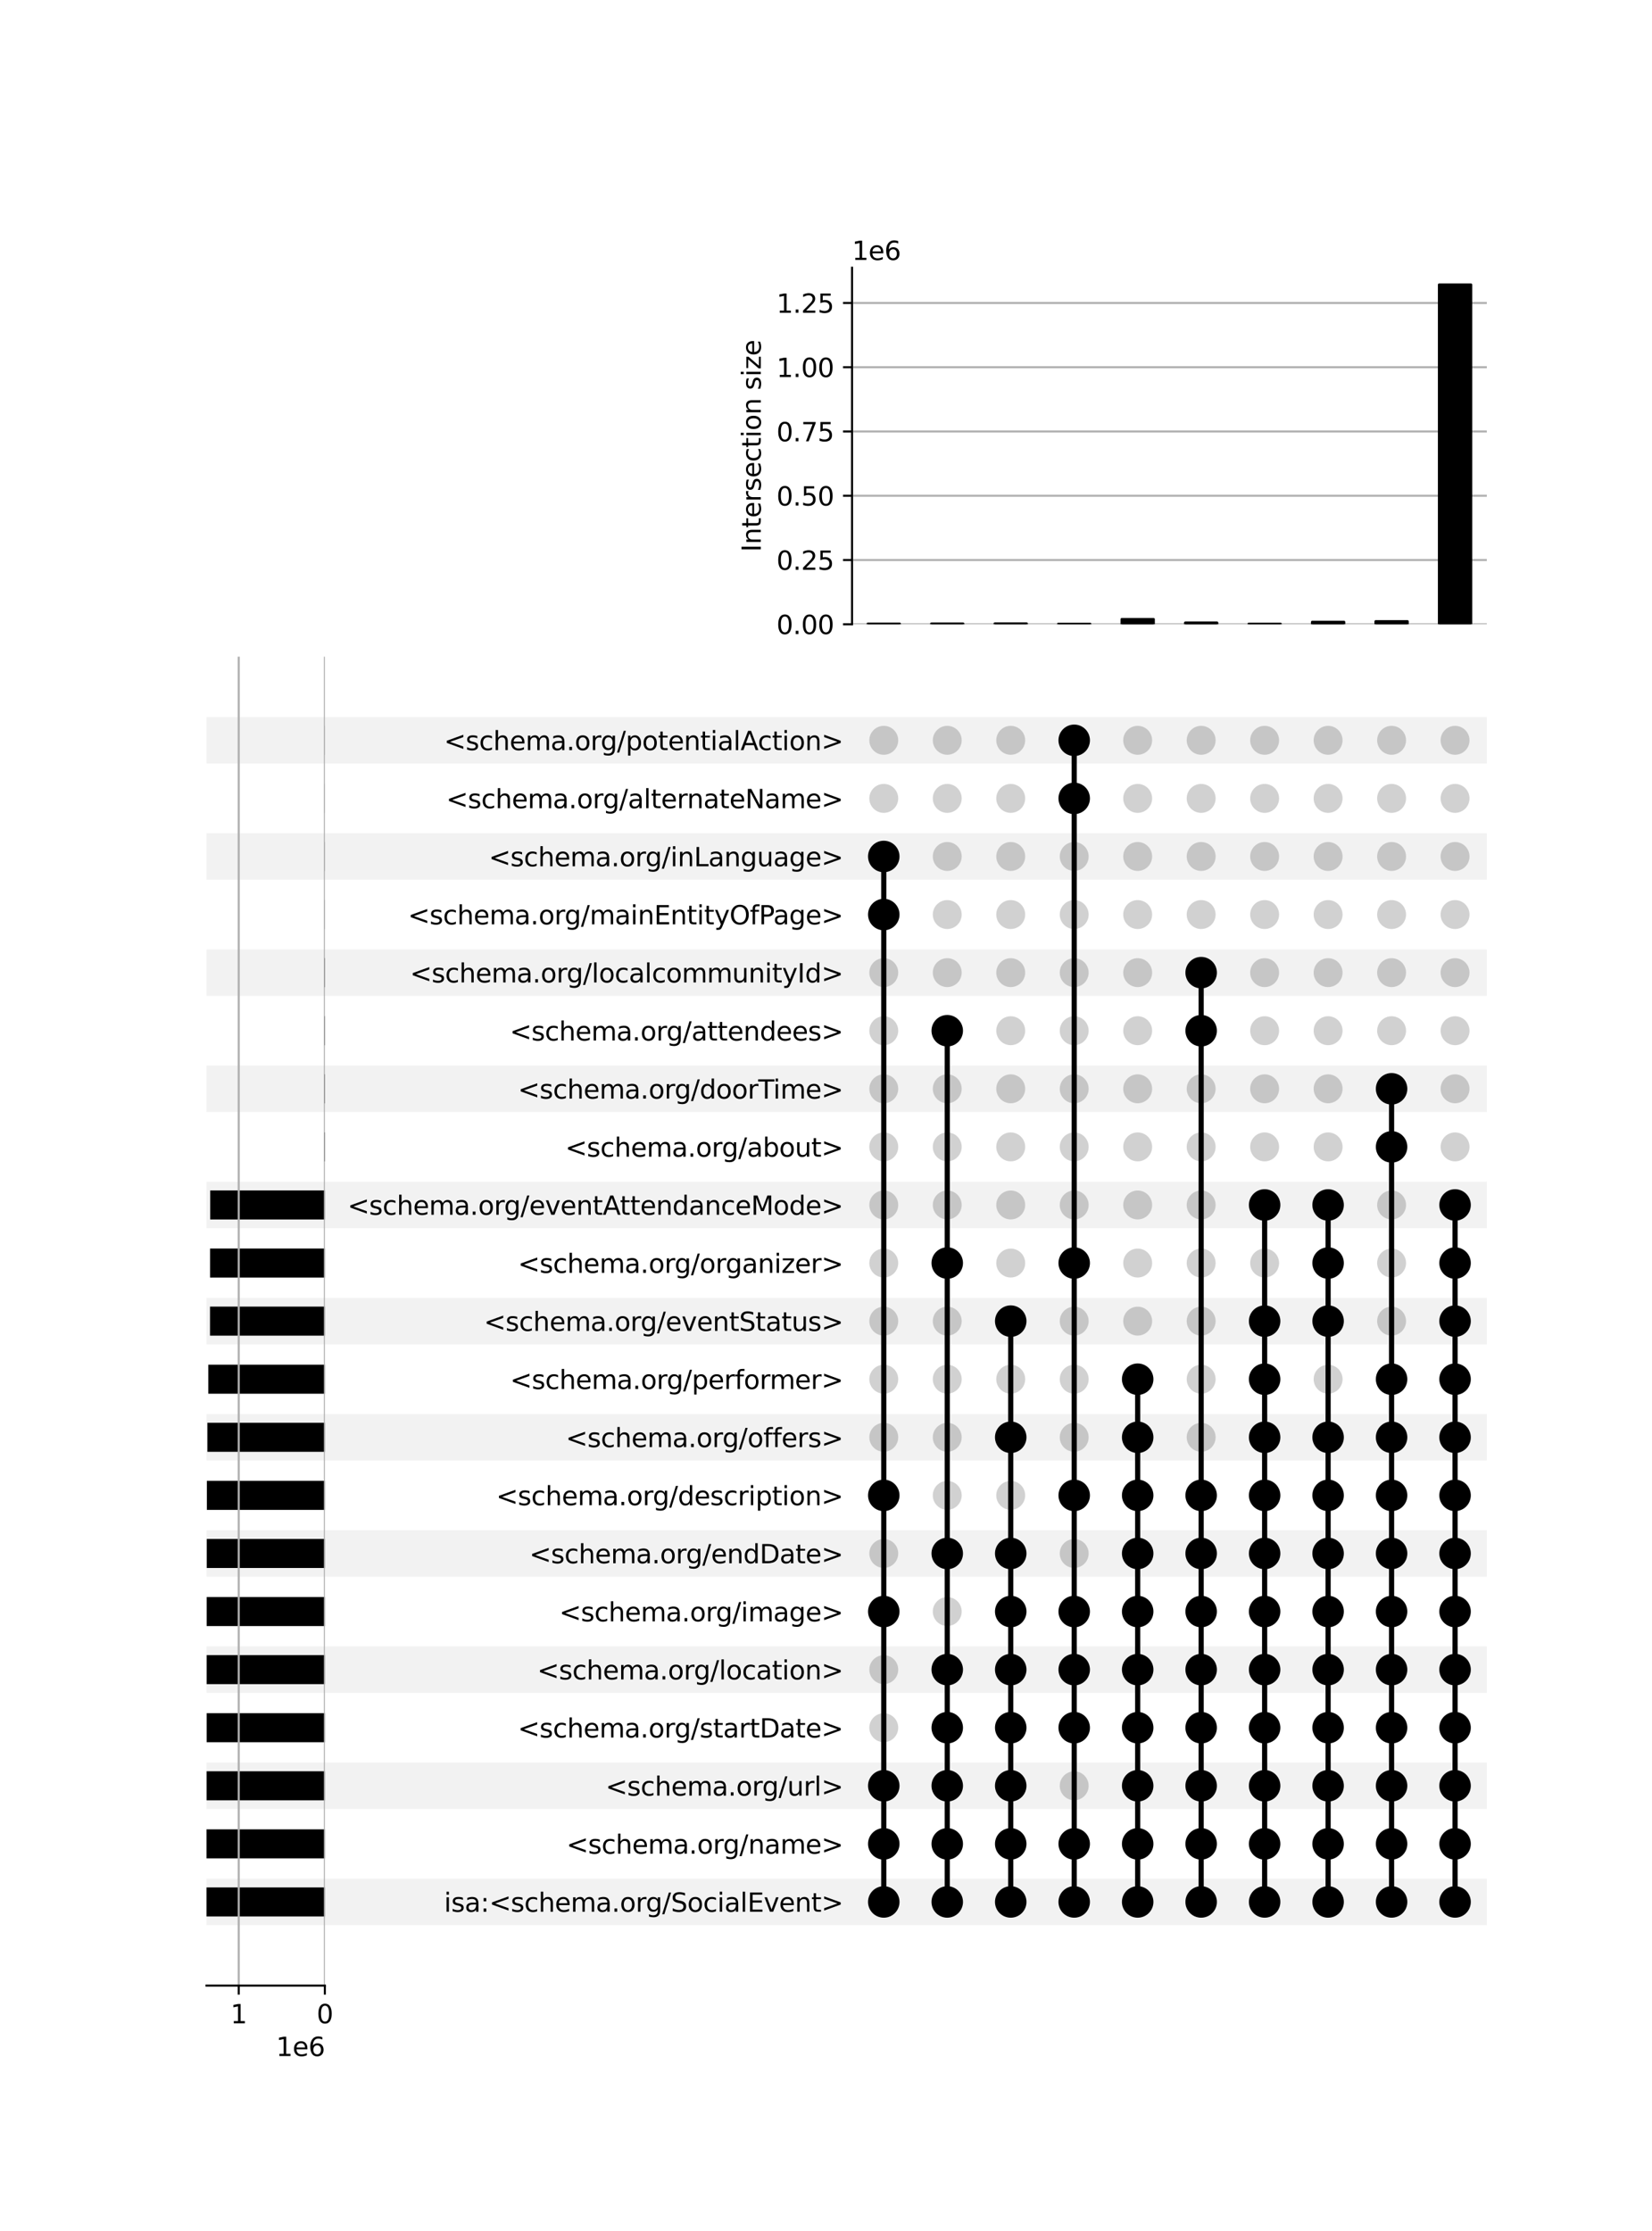 <?xml version="1.0" encoding="utf-8" standalone="no"?>
<!DOCTYPE svg PUBLIC "-//W3C//DTD SVG 1.1//EN"
  "http://www.w3.org/Graphics/SVG/1.1/DTD/svg11.dtd">
<svg xmlns:xlink="http://www.w3.org/1999/xlink" width="640pt" height="864pt" viewBox="0 0 640 864" xmlns="http://www.w3.org/2000/svg" version="1.1">
 <defs>
  <style type="text/css">*{stroke-linejoin: round; stroke-linecap: butt}</style>
 </defs>
 <g id="figure_1">
  <g id="patch_1">
   <path d="M 0 864 
L 640 864 
L 640 0 
L 0 0 
z
" style="fill: #ffffff"/>
  </g>
  <g id="axes_1">
   <g id="patch_2">
    <path d="M 80 745.567 
L 576 745.567 
L 576 727.572 
L 80 727.572 
z
" clip-path="url(#p31a93d6022)" style="fill-opacity: 0.051"/>
   </g>
   <g id="patch_3">
    <path d="M 80 700.58 
L 576 700.58 
L 576 682.585 
L 80 682.585 
z
" clip-path="url(#p31a93d6022)" style="fill-opacity: 0.051"/>
   </g>
   <g id="patch_4">
    <path d="M 80 655.593 
L 576 655.593 
L 576 637.598 
L 80 637.598 
z
" clip-path="url(#p31a93d6022)" style="fill-opacity: 0.051"/>
   </g>
   <g id="patch_5">
    <path d="M 80 610.606 
L 576 610.606 
L 576 592.611 
L 80 592.611 
z
" clip-path="url(#p31a93d6022)" style="fill-opacity: 0.051"/>
   </g>
   <g id="patch_6">
    <path d="M 80 565.619 
L 576 565.619 
L 576 547.624 
L 80 547.624 
z
" clip-path="url(#p31a93d6022)" style="fill-opacity: 0.051"/>
   </g>
   <g id="patch_7">
    <path d="M 80 520.632 
L 576 520.632 
L 576 502.637 
L 80 502.637 
z
" clip-path="url(#p31a93d6022)" style="fill-opacity: 0.051"/>
   </g>
   <g id="patch_8">
    <path d="M 80 475.645 
L 576 475.645 
L 576 457.65 
L 80 457.65 
z
" clip-path="url(#p31a93d6022)" style="fill-opacity: 0.051"/>
   </g>
   <g id="patch_9">
    <path d="M 80 430.658 
L 576 430.658 
L 576 412.663 
L 80 412.663 
z
" clip-path="url(#p31a93d6022)" style="fill-opacity: 0.051"/>
   </g>
   <g id="patch_10">
    <path d="M 80 385.671 
L 576 385.671 
L 576 367.677 
L 80 367.677 
z
" clip-path="url(#p31a93d6022)" style="fill-opacity: 0.051"/>
   </g>
   <g id="patch_11">
    <path d="M 80 340.684 
L 576 340.684 
L 576 322.69 
L 80 322.69 
z
" clip-path="url(#p31a93d6022)" style="fill-opacity: 0.051"/>
   </g>
   <g id="patch_12">
    <path d="M 80 295.697 
L 576 295.697 
L 576 277.703 
L 80 277.703 
z
" clip-path="url(#p31a93d6022)" style="fill-opacity: 0.051"/>
   </g>
   <g id="matplotlib.axis_1"/>
   <g id="matplotlib.axis_2">
    <g id="ytick_1"/>
    <g id="ytick_2"/>
    <g id="ytick_3"/>
    <g id="ytick_4"/>
    <g id="ytick_5"/>
    <g id="ytick_6"/>
    <g id="ytick_7"/>
    <g id="ytick_8"/>
    <g id="ytick_9"/>
    <g id="ytick_10"/>
    <g id="ytick_11"/>
    <g id="ytick_12"/>
    <g id="ytick_13"/>
    <g id="ytick_14"/>
    <g id="ytick_15"/>
    <g id="ytick_16"/>
    <g id="ytick_17"/>
    <g id="ytick_18"/>
    <g id="ytick_19"/>
    <g id="ytick_20"/>
    <g id="ytick_21"/>
   </g>
  </g>
  <g id="axes_2">
   <g id="matplotlib.axis_3">
    <g id="ytick_22">
     <g id="line2d_1"/>
     <g id="text_1">
      <!-- isa:&lt;schema.org/SocialEvent&gt; -->
      <g transform="translate(172.025 740.369) scale(0.1 -0.1)">
       <defs>
        <path id="DejaVuSans-69" d="M 603 3500 
L 1178 3500 
L 1178 0 
L 603 0 
L 603 3500 
z
M 603 4863 
L 1178 4863 
L 1178 4134 
L 603 4134 
L 603 4863 
z
" transform="scale(0.016)"/>
        <path id="DejaVuSans-73" d="M 2834 3397 
L 2834 2853 
Q 2591 2978 2328 3040 
Q 2066 3103 1784 3103 
Q 1356 3103 1142 2972 
Q 928 2841 928 2578 
Q 928 2378 1081 2264 
Q 1234 2150 1697 2047 
L 1894 2003 
Q 2506 1872 2764 1633 
Q 3022 1394 3022 966 
Q 3022 478 2636 193 
Q 2250 -91 1575 -91 
Q 1294 -91 989 -36 
Q 684 19 347 128 
L 347 722 
Q 666 556 975 473 
Q 1284 391 1588 391 
Q 1994 391 2212 530 
Q 2431 669 2431 922 
Q 2431 1156 2273 1281 
Q 2116 1406 1581 1522 
L 1381 1569 
Q 847 1681 609 1914 
Q 372 2147 372 2553 
Q 372 3047 722 3315 
Q 1072 3584 1716 3584 
Q 2034 3584 2315 3537 
Q 2597 3491 2834 3397 
z
" transform="scale(0.016)"/>
        <path id="DejaVuSans-61" d="M 2194 1759 
Q 1497 1759 1228 1600 
Q 959 1441 959 1056 
Q 959 750 1161 570 
Q 1363 391 1709 391 
Q 2188 391 2477 730 
Q 2766 1069 2766 1631 
L 2766 1759 
L 2194 1759 
z
M 3341 1997 
L 3341 0 
L 2766 0 
L 2766 531 
Q 2569 213 2275 61 
Q 1981 -91 1556 -91 
Q 1019 -91 701 211 
Q 384 513 384 1019 
Q 384 1609 779 1909 
Q 1175 2209 1959 2209 
L 2766 2209 
L 2766 2266 
Q 2766 2663 2505 2880 
Q 2244 3097 1772 3097 
Q 1472 3097 1187 3025 
Q 903 2953 641 2809 
L 641 3341 
Q 956 3463 1253 3523 
Q 1550 3584 1831 3584 
Q 2591 3584 2966 3190 
Q 3341 2797 3341 1997 
z
" transform="scale(0.016)"/>
        <path id="DejaVuSans-3a" d="M 750 794 
L 1409 794 
L 1409 0 
L 750 0 
L 750 794 
z
M 750 3309 
L 1409 3309 
L 1409 2516 
L 750 2516 
L 750 3309 
z
" transform="scale(0.016)"/>
        <path id="DejaVuSans-3c" d="M 4684 3150 
L 1459 2003 
L 4684 863 
L 4684 294 
L 678 1747 
L 678 2266 
L 4684 3719 
L 4684 3150 
z
" transform="scale(0.016)"/>
        <path id="DejaVuSans-63" d="M 3122 3366 
L 3122 2828 
Q 2878 2963 2633 3030 
Q 2388 3097 2138 3097 
Q 1578 3097 1268 2742 
Q 959 2388 959 1747 
Q 959 1106 1268 751 
Q 1578 397 2138 397 
Q 2388 397 2633 464 
Q 2878 531 3122 666 
L 3122 134 
Q 2881 22 2623 -34 
Q 2366 -91 2075 -91 
Q 1284 -91 818 406 
Q 353 903 353 1747 
Q 353 2603 823 3093 
Q 1294 3584 2113 3584 
Q 2378 3584 2631 3529 
Q 2884 3475 3122 3366 
z
" transform="scale(0.016)"/>
        <path id="DejaVuSans-68" d="M 3513 2113 
L 3513 0 
L 2938 0 
L 2938 2094 
Q 2938 2591 2744 2837 
Q 2550 3084 2163 3084 
Q 1697 3084 1428 2787 
Q 1159 2491 1159 1978 
L 1159 0 
L 581 0 
L 581 4863 
L 1159 4863 
L 1159 2956 
Q 1366 3272 1645 3428 
Q 1925 3584 2291 3584 
Q 2894 3584 3203 3211 
Q 3513 2838 3513 2113 
z
" transform="scale(0.016)"/>
        <path id="DejaVuSans-65" d="M 3597 1894 
L 3597 1613 
L 953 1613 
Q 991 1019 1311 708 
Q 1631 397 2203 397 
Q 2534 397 2845 478 
Q 3156 559 3463 722 
L 3463 178 
Q 3153 47 2828 -22 
Q 2503 -91 2169 -91 
Q 1331 -91 842 396 
Q 353 884 353 1716 
Q 353 2575 817 3079 
Q 1281 3584 2069 3584 
Q 2775 3584 3186 3129 
Q 3597 2675 3597 1894 
z
M 3022 2063 
Q 3016 2534 2758 2815 
Q 2500 3097 2075 3097 
Q 1594 3097 1305 2825 
Q 1016 2553 972 2059 
L 3022 2063 
z
" transform="scale(0.016)"/>
        <path id="DejaVuSans-6d" d="M 3328 2828 
Q 3544 3216 3844 3400 
Q 4144 3584 4550 3584 
Q 5097 3584 5394 3201 
Q 5691 2819 5691 2113 
L 5691 0 
L 5113 0 
L 5113 2094 
Q 5113 2597 4934 2840 
Q 4756 3084 4391 3084 
Q 3944 3084 3684 2787 
Q 3425 2491 3425 1978 
L 3425 0 
L 2847 0 
L 2847 2094 
Q 2847 2600 2669 2842 
Q 2491 3084 2119 3084 
Q 1678 3084 1418 2786 
Q 1159 2488 1159 1978 
L 1159 0 
L 581 0 
L 581 3500 
L 1159 3500 
L 1159 2956 
Q 1356 3278 1631 3431 
Q 1906 3584 2284 3584 
Q 2666 3584 2933 3390 
Q 3200 3197 3328 2828 
z
" transform="scale(0.016)"/>
        <path id="DejaVuSans-2e" d="M 684 794 
L 1344 794 
L 1344 0 
L 684 0 
L 684 794 
z
" transform="scale(0.016)"/>
        <path id="DejaVuSans-6f" d="M 1959 3097 
Q 1497 3097 1228 2736 
Q 959 2375 959 1747 
Q 959 1119 1226 758 
Q 1494 397 1959 397 
Q 2419 397 2687 759 
Q 2956 1122 2956 1747 
Q 2956 2369 2687 2733 
Q 2419 3097 1959 3097 
z
M 1959 3584 
Q 2709 3584 3137 3096 
Q 3566 2609 3566 1747 
Q 3566 888 3137 398 
Q 2709 -91 1959 -91 
Q 1206 -91 779 398 
Q 353 888 353 1747 
Q 353 2609 779 3096 
Q 1206 3584 1959 3584 
z
" transform="scale(0.016)"/>
        <path id="DejaVuSans-72" d="M 2631 2963 
Q 2534 3019 2420 3045 
Q 2306 3072 2169 3072 
Q 1681 3072 1420 2755 
Q 1159 2438 1159 1844 
L 1159 0 
L 581 0 
L 581 3500 
L 1159 3500 
L 1159 2956 
Q 1341 3275 1631 3429 
Q 1922 3584 2338 3584 
Q 2397 3584 2469 3576 
Q 2541 3569 2628 3553 
L 2631 2963 
z
" transform="scale(0.016)"/>
        <path id="DejaVuSans-67" d="M 2906 1791 
Q 2906 2416 2648 2759 
Q 2391 3103 1925 3103 
Q 1463 3103 1205 2759 
Q 947 2416 947 1791 
Q 947 1169 1205 825 
Q 1463 481 1925 481 
Q 2391 481 2648 825 
Q 2906 1169 2906 1791 
z
M 3481 434 
Q 3481 -459 3084 -895 
Q 2688 -1331 1869 -1331 
Q 1566 -1331 1297 -1286 
Q 1028 -1241 775 -1147 
L 775 -588 
Q 1028 -725 1275 -790 
Q 1522 -856 1778 -856 
Q 2344 -856 2625 -561 
Q 2906 -266 2906 331 
L 2906 616 
Q 2728 306 2450 153 
Q 2172 0 1784 0 
Q 1141 0 747 490 
Q 353 981 353 1791 
Q 353 2603 747 3093 
Q 1141 3584 1784 3584 
Q 2172 3584 2450 3431 
Q 2728 3278 2906 2969 
L 2906 3500 
L 3481 3500 
L 3481 434 
z
" transform="scale(0.016)"/>
        <path id="DejaVuSans-2f" d="M 1625 4666 
L 2156 4666 
L 531 -594 
L 0 -594 
L 1625 4666 
z
" transform="scale(0.016)"/>
        <path id="DejaVuSans-53" d="M 3425 4513 
L 3425 3897 
Q 3066 4069 2747 4153 
Q 2428 4238 2131 4238 
Q 1616 4238 1336 4038 
Q 1056 3838 1056 3469 
Q 1056 3159 1242 3001 
Q 1428 2844 1947 2747 
L 2328 2669 
Q 3034 2534 3370 2195 
Q 3706 1856 3706 1288 
Q 3706 609 3251 259 
Q 2797 -91 1919 -91 
Q 1588 -91 1214 -16 
Q 841 59 441 206 
L 441 856 
Q 825 641 1194 531 
Q 1563 422 1919 422 
Q 2459 422 2753 634 
Q 3047 847 3047 1241 
Q 3047 1584 2836 1778 
Q 2625 1972 2144 2069 
L 1759 2144 
Q 1053 2284 737 2584 
Q 422 2884 422 3419 
Q 422 4038 858 4394 
Q 1294 4750 2059 4750 
Q 2388 4750 2728 4690 
Q 3069 4631 3425 4513 
z
" transform="scale(0.016)"/>
        <path id="DejaVuSans-6c" d="M 603 4863 
L 1178 4863 
L 1178 0 
L 603 0 
L 603 4863 
z
" transform="scale(0.016)"/>
        <path id="DejaVuSans-45" d="M 628 4666 
L 3578 4666 
L 3578 4134 
L 1259 4134 
L 1259 2753 
L 3481 2753 
L 3481 2222 
L 1259 2222 
L 1259 531 
L 3634 531 
L 3634 0 
L 628 0 
L 628 4666 
z
" transform="scale(0.016)"/>
        <path id="DejaVuSans-76" d="M 191 3500 
L 800 3500 
L 1894 563 
L 2988 3500 
L 3597 3500 
L 2284 0 
L 1503 0 
L 191 3500 
z
" transform="scale(0.016)"/>
        <path id="DejaVuSans-6e" d="M 3513 2113 
L 3513 0 
L 2938 0 
L 2938 2094 
Q 2938 2591 2744 2837 
Q 2550 3084 2163 3084 
Q 1697 3084 1428 2787 
Q 1159 2491 1159 1978 
L 1159 0 
L 581 0 
L 581 3500 
L 1159 3500 
L 1159 2956 
Q 1366 3272 1645 3428 
Q 1925 3584 2291 3584 
Q 2894 3584 3203 3211 
Q 3513 2838 3513 2113 
z
" transform="scale(0.016)"/>
        <path id="DejaVuSans-74" d="M 1172 4494 
L 1172 3500 
L 2356 3500 
L 2356 3053 
L 1172 3053 
L 1172 1153 
Q 1172 725 1289 603 
Q 1406 481 1766 481 
L 2356 481 
L 2356 0 
L 1766 0 
Q 1100 0 847 248 
Q 594 497 594 1153 
L 594 3053 
L 172 3053 
L 172 3500 
L 594 3500 
L 594 4494 
L 1172 4494 
z
" transform="scale(0.016)"/>
        <path id="DejaVuSans-3e" d="M 678 3150 
L 678 3719 
L 4684 2266 
L 4684 1747 
L 678 294 
L 678 863 
L 3897 2003 
L 678 3150 
z
" transform="scale(0.016)"/>
       </defs>
       <use xlink:href="#DejaVuSans-69"/>
       <use xlink:href="#DejaVuSans-73" x="27.783"/>
       <use xlink:href="#DejaVuSans-61" x="79.883"/>
       <use xlink:href="#DejaVuSans-3a" x="141.162"/>
       <use xlink:href="#DejaVuSans-3c" x="174.854"/>
       <use xlink:href="#DejaVuSans-73" x="258.643"/>
       <use xlink:href="#DejaVuSans-63" x="310.742"/>
       <use xlink:href="#DejaVuSans-68" x="365.723"/>
       <use xlink:href="#DejaVuSans-65" x="429.102"/>
       <use xlink:href="#DejaVuSans-6d" x="490.625"/>
       <use xlink:href="#DejaVuSans-61" x="588.037"/>
       <use xlink:href="#DejaVuSans-2e" x="649.316"/>
       <use xlink:href="#DejaVuSans-6f" x="681.104"/>
       <use xlink:href="#DejaVuSans-72" x="742.285"/>
       <use xlink:href="#DejaVuSans-67" x="781.648"/>
       <use xlink:href="#DejaVuSans-2f" x="845.125"/>
       <use xlink:href="#DejaVuSans-53" x="878.816"/>
       <use xlink:href="#DejaVuSans-6f" x="942.293"/>
       <use xlink:href="#DejaVuSans-63" x="1003.475"/>
       <use xlink:href="#DejaVuSans-69" x="1058.455"/>
       <use xlink:href="#DejaVuSans-61" x="1086.238"/>
       <use xlink:href="#DejaVuSans-6c" x="1147.518"/>
       <use xlink:href="#DejaVuSans-45" x="1175.301"/>
       <use xlink:href="#DejaVuSans-76" x="1238.484"/>
       <use xlink:href="#DejaVuSans-65" x="1297.664"/>
       <use xlink:href="#DejaVuSans-6e" x="1359.188"/>
       <use xlink:href="#DejaVuSans-74" x="1422.566"/>
       <use xlink:href="#DejaVuSans-3e" x="1461.775"/>
      </g>
     </g>
    </g>
    <g id="ytick_23">
     <g id="line2d_2"/>
     <g id="text_2">
      <!-- &lt;schema.org/name&gt; -->
      <g transform="translate(219.448 717.875) scale(0.1 -0.1)">
       <use xlink:href="#DejaVuSans-3c"/>
       <use xlink:href="#DejaVuSans-73" x="83.789"/>
       <use xlink:href="#DejaVuSans-63" x="135.889"/>
       <use xlink:href="#DejaVuSans-68" x="190.869"/>
       <use xlink:href="#DejaVuSans-65" x="254.248"/>
       <use xlink:href="#DejaVuSans-6d" x="315.771"/>
       <use xlink:href="#DejaVuSans-61" x="413.184"/>
       <use xlink:href="#DejaVuSans-2e" x="474.463"/>
       <use xlink:href="#DejaVuSans-6f" x="506.25"/>
       <use xlink:href="#DejaVuSans-72" x="567.432"/>
       <use xlink:href="#DejaVuSans-67" x="606.795"/>
       <use xlink:href="#DejaVuSans-2f" x="670.271"/>
       <use xlink:href="#DejaVuSans-6e" x="703.963"/>
       <use xlink:href="#DejaVuSans-61" x="767.342"/>
       <use xlink:href="#DejaVuSans-6d" x="828.621"/>
       <use xlink:href="#DejaVuSans-65" x="926.033"/>
       <use xlink:href="#DejaVuSans-3e" x="987.557"/>
      </g>
     </g>
    </g>
    <g id="ytick_24">
     <g id="line2d_3"/>
     <g id="text_3">
      <!-- &lt;schema.org/url&gt; -->
      <g transform="translate(234.581 695.382) scale(0.1 -0.1)">
       <defs>
        <path id="DejaVuSans-75" d="M 544 1381 
L 544 3500 
L 1119 3500 
L 1119 1403 
Q 1119 906 1312 657 
Q 1506 409 1894 409 
Q 2359 409 2629 706 
Q 2900 1003 2900 1516 
L 2900 3500 
L 3475 3500 
L 3475 0 
L 2900 0 
L 2900 538 
Q 2691 219 2414 64 
Q 2138 -91 1772 -91 
Q 1169 -91 856 284 
Q 544 659 544 1381 
z
M 1991 3584 
L 1991 3584 
z
" transform="scale(0.016)"/>
       </defs>
       <use xlink:href="#DejaVuSans-3c"/>
       <use xlink:href="#DejaVuSans-73" x="83.789"/>
       <use xlink:href="#DejaVuSans-63" x="135.889"/>
       <use xlink:href="#DejaVuSans-68" x="190.869"/>
       <use xlink:href="#DejaVuSans-65" x="254.248"/>
       <use xlink:href="#DejaVuSans-6d" x="315.771"/>
       <use xlink:href="#DejaVuSans-61" x="413.184"/>
       <use xlink:href="#DejaVuSans-2e" x="474.463"/>
       <use xlink:href="#DejaVuSans-6f" x="506.25"/>
       <use xlink:href="#DejaVuSans-72" x="567.432"/>
       <use xlink:href="#DejaVuSans-67" x="606.795"/>
       <use xlink:href="#DejaVuSans-2f" x="670.271"/>
       <use xlink:href="#DejaVuSans-75" x="703.963"/>
       <use xlink:href="#DejaVuSans-72" x="767.342"/>
       <use xlink:href="#DejaVuSans-6c" x="808.455"/>
       <use xlink:href="#DejaVuSans-3e" x="836.238"/>
      </g>
     </g>
    </g>
    <g id="ytick_25">
     <g id="line2d_4"/>
     <g id="text_4">
      <!-- &lt;schema.org/startDate&gt; -->
      <g transform="translate(200.617 672.888) scale(0.1 -0.1)">
       <defs>
        <path id="DejaVuSans-44" d="M 1259 4147 
L 1259 519 
L 2022 519 
Q 2988 519 3436 956 
Q 3884 1394 3884 2338 
Q 3884 3275 3436 3711 
Q 2988 4147 2022 4147 
L 1259 4147 
z
M 628 4666 
L 1925 4666 
Q 3281 4666 3915 4102 
Q 4550 3538 4550 2338 
Q 4550 1131 3912 565 
Q 3275 0 1925 0 
L 628 0 
L 628 4666 
z
" transform="scale(0.016)"/>
       </defs>
       <use xlink:href="#DejaVuSans-3c"/>
       <use xlink:href="#DejaVuSans-73" x="83.789"/>
       <use xlink:href="#DejaVuSans-63" x="135.889"/>
       <use xlink:href="#DejaVuSans-68" x="190.869"/>
       <use xlink:href="#DejaVuSans-65" x="254.248"/>
       <use xlink:href="#DejaVuSans-6d" x="315.771"/>
       <use xlink:href="#DejaVuSans-61" x="413.184"/>
       <use xlink:href="#DejaVuSans-2e" x="474.463"/>
       <use xlink:href="#DejaVuSans-6f" x="506.25"/>
       <use xlink:href="#DejaVuSans-72" x="567.432"/>
       <use xlink:href="#DejaVuSans-67" x="606.795"/>
       <use xlink:href="#DejaVuSans-2f" x="670.271"/>
       <use xlink:href="#DejaVuSans-73" x="703.963"/>
       <use xlink:href="#DejaVuSans-74" x="756.062"/>
       <use xlink:href="#DejaVuSans-61" x="795.271"/>
       <use xlink:href="#DejaVuSans-72" x="856.551"/>
       <use xlink:href="#DejaVuSans-74" x="897.664"/>
       <use xlink:href="#DejaVuSans-44" x="936.873"/>
       <use xlink:href="#DejaVuSans-61" x="1013.875"/>
       <use xlink:href="#DejaVuSans-74" x="1075.154"/>
       <use xlink:href="#DejaVuSans-65" x="1114.363"/>
       <use xlink:href="#DejaVuSans-3e" x="1175.887"/>
      </g>
     </g>
    </g>
    <g id="ytick_26">
     <g id="line2d_5"/>
     <g id="text_5">
      <!-- &lt;schema.org/location&gt; -->
      <g transform="translate(208.129 650.395) scale(0.1 -0.1)">
       <use xlink:href="#DejaVuSans-3c"/>
       <use xlink:href="#DejaVuSans-73" x="83.789"/>
       <use xlink:href="#DejaVuSans-63" x="135.889"/>
       <use xlink:href="#DejaVuSans-68" x="190.869"/>
       <use xlink:href="#DejaVuSans-65" x="254.248"/>
       <use xlink:href="#DejaVuSans-6d" x="315.771"/>
       <use xlink:href="#DejaVuSans-61" x="413.184"/>
       <use xlink:href="#DejaVuSans-2e" x="474.463"/>
       <use xlink:href="#DejaVuSans-6f" x="506.25"/>
       <use xlink:href="#DejaVuSans-72" x="567.432"/>
       <use xlink:href="#DejaVuSans-67" x="606.795"/>
       <use xlink:href="#DejaVuSans-2f" x="670.271"/>
       <use xlink:href="#DejaVuSans-6c" x="703.963"/>
       <use xlink:href="#DejaVuSans-6f" x="731.746"/>
       <use xlink:href="#DejaVuSans-63" x="792.928"/>
       <use xlink:href="#DejaVuSans-61" x="847.908"/>
       <use xlink:href="#DejaVuSans-74" x="909.188"/>
       <use xlink:href="#DejaVuSans-69" x="948.396"/>
       <use xlink:href="#DejaVuSans-6f" x="976.18"/>
       <use xlink:href="#DejaVuSans-6e" x="1037.361"/>
       <use xlink:href="#DejaVuSans-3e" x="1100.74"/>
      </g>
     </g>
    </g>
    <g id="ytick_27">
     <g id="line2d_6"/>
     <g id="text_6">
      <!-- &lt;schema.org/image&gt; -->
      <g transform="translate(216.659 627.901) scale(0.1 -0.1)">
       <use xlink:href="#DejaVuSans-3c"/>
       <use xlink:href="#DejaVuSans-73" x="83.789"/>
       <use xlink:href="#DejaVuSans-63" x="135.889"/>
       <use xlink:href="#DejaVuSans-68" x="190.869"/>
       <use xlink:href="#DejaVuSans-65" x="254.248"/>
       <use xlink:href="#DejaVuSans-6d" x="315.771"/>
       <use xlink:href="#DejaVuSans-61" x="413.184"/>
       <use xlink:href="#DejaVuSans-2e" x="474.463"/>
       <use xlink:href="#DejaVuSans-6f" x="506.25"/>
       <use xlink:href="#DejaVuSans-72" x="567.432"/>
       <use xlink:href="#DejaVuSans-67" x="606.795"/>
       <use xlink:href="#DejaVuSans-2f" x="670.271"/>
       <use xlink:href="#DejaVuSans-69" x="703.963"/>
       <use xlink:href="#DejaVuSans-6d" x="731.746"/>
       <use xlink:href="#DejaVuSans-61" x="829.158"/>
       <use xlink:href="#DejaVuSans-67" x="890.438"/>
       <use xlink:href="#DejaVuSans-65" x="953.914"/>
       <use xlink:href="#DejaVuSans-3e" x="1015.438"/>
      </g>
     </g>
    </g>
    <g id="ytick_28">
     <g id="line2d_7"/>
     <g id="text_7">
      <!-- &lt;schema.org/endDate&gt; -->
      <g transform="translate(205.067 605.408) scale(0.1 -0.1)">
       <defs>
        <path id="DejaVuSans-64" d="M 2906 2969 
L 2906 4863 
L 3481 4863 
L 3481 0 
L 2906 0 
L 2906 525 
Q 2725 213 2448 61 
Q 2172 -91 1784 -91 
Q 1150 -91 751 415 
Q 353 922 353 1747 
Q 353 2572 751 3078 
Q 1150 3584 1784 3584 
Q 2172 3584 2448 3432 
Q 2725 3281 2906 2969 
z
M 947 1747 
Q 947 1113 1208 752 
Q 1469 391 1925 391 
Q 2381 391 2643 752 
Q 2906 1113 2906 1747 
Q 2906 2381 2643 2742 
Q 2381 3103 1925 3103 
Q 1469 3103 1208 2742 
Q 947 2381 947 1747 
z
" transform="scale(0.016)"/>
       </defs>
       <use xlink:href="#DejaVuSans-3c"/>
       <use xlink:href="#DejaVuSans-73" x="83.789"/>
       <use xlink:href="#DejaVuSans-63" x="135.889"/>
       <use xlink:href="#DejaVuSans-68" x="190.869"/>
       <use xlink:href="#DejaVuSans-65" x="254.248"/>
       <use xlink:href="#DejaVuSans-6d" x="315.771"/>
       <use xlink:href="#DejaVuSans-61" x="413.184"/>
       <use xlink:href="#DejaVuSans-2e" x="474.463"/>
       <use xlink:href="#DejaVuSans-6f" x="506.25"/>
       <use xlink:href="#DejaVuSans-72" x="567.432"/>
       <use xlink:href="#DejaVuSans-67" x="606.795"/>
       <use xlink:href="#DejaVuSans-2f" x="670.271"/>
       <use xlink:href="#DejaVuSans-65" x="703.963"/>
       <use xlink:href="#DejaVuSans-6e" x="765.486"/>
       <use xlink:href="#DejaVuSans-64" x="828.865"/>
       <use xlink:href="#DejaVuSans-44" x="892.342"/>
       <use xlink:href="#DejaVuSans-61" x="969.344"/>
       <use xlink:href="#DejaVuSans-74" x="1030.623"/>
       <use xlink:href="#DejaVuSans-65" x="1069.832"/>
       <use xlink:href="#DejaVuSans-3e" x="1131.355"/>
      </g>
     </g>
    </g>
    <g id="ytick_29">
     <g id="line2d_8"/>
     <g id="text_8">
      <!-- &lt;schema.org/description&gt; -->
      <g transform="translate(192.206 582.914) scale(0.1 -0.1)">
       <defs>
        <path id="DejaVuSans-70" d="M 1159 525 
L 1159 -1331 
L 581 -1331 
L 581 3500 
L 1159 3500 
L 1159 2969 
Q 1341 3281 1617 3432 
Q 1894 3584 2278 3584 
Q 2916 3584 3314 3078 
Q 3713 2572 3713 1747 
Q 3713 922 3314 415 
Q 2916 -91 2278 -91 
Q 1894 -91 1617 61 
Q 1341 213 1159 525 
z
M 3116 1747 
Q 3116 2381 2855 2742 
Q 2594 3103 2138 3103 
Q 1681 3103 1420 2742 
Q 1159 2381 1159 1747 
Q 1159 1113 1420 752 
Q 1681 391 2138 391 
Q 2594 391 2855 752 
Q 3116 1113 3116 1747 
z
" transform="scale(0.016)"/>
       </defs>
       <use xlink:href="#DejaVuSans-3c"/>
       <use xlink:href="#DejaVuSans-73" x="83.789"/>
       <use xlink:href="#DejaVuSans-63" x="135.889"/>
       <use xlink:href="#DejaVuSans-68" x="190.869"/>
       <use xlink:href="#DejaVuSans-65" x="254.248"/>
       <use xlink:href="#DejaVuSans-6d" x="315.771"/>
       <use xlink:href="#DejaVuSans-61" x="413.184"/>
       <use xlink:href="#DejaVuSans-2e" x="474.463"/>
       <use xlink:href="#DejaVuSans-6f" x="506.25"/>
       <use xlink:href="#DejaVuSans-72" x="567.432"/>
       <use xlink:href="#DejaVuSans-67" x="606.795"/>
       <use xlink:href="#DejaVuSans-2f" x="670.271"/>
       <use xlink:href="#DejaVuSans-64" x="703.963"/>
       <use xlink:href="#DejaVuSans-65" x="767.439"/>
       <use xlink:href="#DejaVuSans-73" x="828.963"/>
       <use xlink:href="#DejaVuSans-63" x="881.062"/>
       <use xlink:href="#DejaVuSans-72" x="936.043"/>
       <use xlink:href="#DejaVuSans-69" x="977.156"/>
       <use xlink:href="#DejaVuSans-70" x="1004.939"/>
       <use xlink:href="#DejaVuSans-74" x="1068.416"/>
       <use xlink:href="#DejaVuSans-69" x="1107.625"/>
       <use xlink:href="#DejaVuSans-6f" x="1135.408"/>
       <use xlink:href="#DejaVuSans-6e" x="1196.59"/>
       <use xlink:href="#DejaVuSans-3e" x="1259.969"/>
      </g>
     </g>
    </g>
    <g id="ytick_30">
     <g id="line2d_9"/>
     <g id="text_9">
      <!-- &lt;schema.org/offers&gt; -->
      <g transform="translate(219.175 560.421) scale(0.1 -0.1)">
       <defs>
        <path id="DejaVuSans-66" d="M 2375 4863 
L 2375 4384 
L 1825 4384 
Q 1516 4384 1395 4259 
Q 1275 4134 1275 3809 
L 1275 3500 
L 2222 3500 
L 2222 3053 
L 1275 3053 
L 1275 0 
L 697 0 
L 697 3053 
L 147 3053 
L 147 3500 
L 697 3500 
L 697 3744 
Q 697 4328 969 4595 
Q 1241 4863 1831 4863 
L 2375 4863 
z
" transform="scale(0.016)"/>
       </defs>
       <use xlink:href="#DejaVuSans-3c"/>
       <use xlink:href="#DejaVuSans-73" x="83.789"/>
       <use xlink:href="#DejaVuSans-63" x="135.889"/>
       <use xlink:href="#DejaVuSans-68" x="190.869"/>
       <use xlink:href="#DejaVuSans-65" x="254.248"/>
       <use xlink:href="#DejaVuSans-6d" x="315.771"/>
       <use xlink:href="#DejaVuSans-61" x="413.184"/>
       <use xlink:href="#DejaVuSans-2e" x="474.463"/>
       <use xlink:href="#DejaVuSans-6f" x="506.25"/>
       <use xlink:href="#DejaVuSans-72" x="567.432"/>
       <use xlink:href="#DejaVuSans-67" x="606.795"/>
       <use xlink:href="#DejaVuSans-2f" x="670.271"/>
       <use xlink:href="#DejaVuSans-6f" x="703.963"/>
       <use xlink:href="#DejaVuSans-66" x="765.145"/>
       <use xlink:href="#DejaVuSans-66" x="800.35"/>
       <use xlink:href="#DejaVuSans-65" x="835.555"/>
       <use xlink:href="#DejaVuSans-72" x="897.078"/>
       <use xlink:href="#DejaVuSans-73" x="938.191"/>
       <use xlink:href="#DejaVuSans-3e" x="990.291"/>
      </g>
     </g>
    </g>
    <g id="ytick_31">
     <g id="line2d_10"/>
     <g id="text_10">
      <!-- &lt;schema.org/performer&gt; -->
      <g transform="translate(197.615 537.927) scale(0.1 -0.1)">
       <use xlink:href="#DejaVuSans-3c"/>
       <use xlink:href="#DejaVuSans-73" x="83.789"/>
       <use xlink:href="#DejaVuSans-63" x="135.889"/>
       <use xlink:href="#DejaVuSans-68" x="190.869"/>
       <use xlink:href="#DejaVuSans-65" x="254.248"/>
       <use xlink:href="#DejaVuSans-6d" x="315.771"/>
       <use xlink:href="#DejaVuSans-61" x="413.184"/>
       <use xlink:href="#DejaVuSans-2e" x="474.463"/>
       <use xlink:href="#DejaVuSans-6f" x="506.25"/>
       <use xlink:href="#DejaVuSans-72" x="567.432"/>
       <use xlink:href="#DejaVuSans-67" x="606.795"/>
       <use xlink:href="#DejaVuSans-2f" x="670.271"/>
       <use xlink:href="#DejaVuSans-70" x="703.963"/>
       <use xlink:href="#DejaVuSans-65" x="767.439"/>
       <use xlink:href="#DejaVuSans-72" x="828.963"/>
       <use xlink:href="#DejaVuSans-66" x="870.076"/>
       <use xlink:href="#DejaVuSans-6f" x="905.281"/>
       <use xlink:href="#DejaVuSans-72" x="966.463"/>
       <use xlink:href="#DejaVuSans-6d" x="1005.826"/>
       <use xlink:href="#DejaVuSans-65" x="1103.238"/>
       <use xlink:href="#DejaVuSans-72" x="1164.762"/>
       <use xlink:href="#DejaVuSans-3e" x="1205.875"/>
      </g>
     </g>
    </g>
    <g id="ytick_32">
     <g id="line2d_11"/>
     <g id="text_11">
      <!-- &lt;schema.org/eventStatus&gt; -->
      <g transform="translate(187.461 515.434) scale(0.1 -0.1)">
       <use xlink:href="#DejaVuSans-3c"/>
       <use xlink:href="#DejaVuSans-73" x="83.789"/>
       <use xlink:href="#DejaVuSans-63" x="135.889"/>
       <use xlink:href="#DejaVuSans-68" x="190.869"/>
       <use xlink:href="#DejaVuSans-65" x="254.248"/>
       <use xlink:href="#DejaVuSans-6d" x="315.771"/>
       <use xlink:href="#DejaVuSans-61" x="413.184"/>
       <use xlink:href="#DejaVuSans-2e" x="474.463"/>
       <use xlink:href="#DejaVuSans-6f" x="506.25"/>
       <use xlink:href="#DejaVuSans-72" x="567.432"/>
       <use xlink:href="#DejaVuSans-67" x="606.795"/>
       <use xlink:href="#DejaVuSans-2f" x="670.271"/>
       <use xlink:href="#DejaVuSans-65" x="703.963"/>
       <use xlink:href="#DejaVuSans-76" x="765.486"/>
       <use xlink:href="#DejaVuSans-65" x="824.666"/>
       <use xlink:href="#DejaVuSans-6e" x="886.189"/>
       <use xlink:href="#DejaVuSans-74" x="949.568"/>
       <use xlink:href="#DejaVuSans-53" x="988.777"/>
       <use xlink:href="#DejaVuSans-74" x="1052.254"/>
       <use xlink:href="#DejaVuSans-61" x="1091.463"/>
       <use xlink:href="#DejaVuSans-74" x="1152.742"/>
       <use xlink:href="#DejaVuSans-75" x="1191.951"/>
       <use xlink:href="#DejaVuSans-73" x="1255.33"/>
       <use xlink:href="#DejaVuSans-3e" x="1307.43"/>
      </g>
     </g>
    </g>
    <g id="ytick_33">
     <g id="line2d_12"/>
     <g id="text_12">
      <!-- &lt;schema.org/organizer&gt; -->
      <g transform="translate(200.648 492.94) scale(0.1 -0.1)">
       <defs>
        <path id="DejaVuSans-7a" d="M 353 3500 
L 3084 3500 
L 3084 2975 
L 922 459 
L 3084 459 
L 3084 0 
L 275 0 
L 275 525 
L 2438 3041 
L 353 3041 
L 353 3500 
z
" transform="scale(0.016)"/>
       </defs>
       <use xlink:href="#DejaVuSans-3c"/>
       <use xlink:href="#DejaVuSans-73" x="83.789"/>
       <use xlink:href="#DejaVuSans-63" x="135.889"/>
       <use xlink:href="#DejaVuSans-68" x="190.869"/>
       <use xlink:href="#DejaVuSans-65" x="254.248"/>
       <use xlink:href="#DejaVuSans-6d" x="315.771"/>
       <use xlink:href="#DejaVuSans-61" x="413.184"/>
       <use xlink:href="#DejaVuSans-2e" x="474.463"/>
       <use xlink:href="#DejaVuSans-6f" x="506.25"/>
       <use xlink:href="#DejaVuSans-72" x="567.432"/>
       <use xlink:href="#DejaVuSans-67" x="606.795"/>
       <use xlink:href="#DejaVuSans-2f" x="670.271"/>
       <use xlink:href="#DejaVuSans-6f" x="703.963"/>
       <use xlink:href="#DejaVuSans-72" x="765.145"/>
       <use xlink:href="#DejaVuSans-67" x="804.508"/>
       <use xlink:href="#DejaVuSans-61" x="867.984"/>
       <use xlink:href="#DejaVuSans-6e" x="929.264"/>
       <use xlink:href="#DejaVuSans-69" x="992.643"/>
       <use xlink:href="#DejaVuSans-7a" x="1020.426"/>
       <use xlink:href="#DejaVuSans-65" x="1072.916"/>
       <use xlink:href="#DejaVuSans-72" x="1134.439"/>
       <use xlink:href="#DejaVuSans-3e" x="1175.553"/>
      </g>
     </g>
    </g>
    <g id="ytick_34">
     <g id="line2d_13"/>
     <g id="text_13">
      <!-- &lt;schema.org/eventAttendanceMode&gt; -->
      <g transform="translate(134.614 470.447) scale(0.1 -0.1)">
       <defs>
        <path id="DejaVuSans-41" d="M 2188 4044 
L 1331 1722 
L 3047 1722 
L 2188 4044 
z
M 1831 4666 
L 2547 4666 
L 4325 0 
L 3669 0 
L 3244 1197 
L 1141 1197 
L 716 0 
L 50 0 
L 1831 4666 
z
" transform="scale(0.016)"/>
        <path id="DejaVuSans-4d" d="M 628 4666 
L 1569 4666 
L 2759 1491 
L 3956 4666 
L 4897 4666 
L 4897 0 
L 4281 0 
L 4281 4097 
L 3078 897 
L 2444 897 
L 1241 4097 
L 1241 0 
L 628 0 
L 628 4666 
z
" transform="scale(0.016)"/>
       </defs>
       <use xlink:href="#DejaVuSans-3c"/>
       <use xlink:href="#DejaVuSans-73" x="83.789"/>
       <use xlink:href="#DejaVuSans-63" x="135.889"/>
       <use xlink:href="#DejaVuSans-68" x="190.869"/>
       <use xlink:href="#DejaVuSans-65" x="254.248"/>
       <use xlink:href="#DejaVuSans-6d" x="315.771"/>
       <use xlink:href="#DejaVuSans-61" x="413.184"/>
       <use xlink:href="#DejaVuSans-2e" x="474.463"/>
       <use xlink:href="#DejaVuSans-6f" x="506.25"/>
       <use xlink:href="#DejaVuSans-72" x="567.432"/>
       <use xlink:href="#DejaVuSans-67" x="606.795"/>
       <use xlink:href="#DejaVuSans-2f" x="670.271"/>
       <use xlink:href="#DejaVuSans-65" x="703.963"/>
       <use xlink:href="#DejaVuSans-76" x="765.486"/>
       <use xlink:href="#DejaVuSans-65" x="824.666"/>
       <use xlink:href="#DejaVuSans-6e" x="886.189"/>
       <use xlink:href="#DejaVuSans-74" x="949.568"/>
       <use xlink:href="#DejaVuSans-41" x="988.777"/>
       <use xlink:href="#DejaVuSans-74" x="1055.436"/>
       <use xlink:href="#DejaVuSans-74" x="1094.645"/>
       <use xlink:href="#DejaVuSans-65" x="1133.854"/>
       <use xlink:href="#DejaVuSans-6e" x="1195.377"/>
       <use xlink:href="#DejaVuSans-64" x="1258.756"/>
       <use xlink:href="#DejaVuSans-61" x="1322.232"/>
       <use xlink:href="#DejaVuSans-6e" x="1383.512"/>
       <use xlink:href="#DejaVuSans-63" x="1446.891"/>
       <use xlink:href="#DejaVuSans-65" x="1501.871"/>
       <use xlink:href="#DejaVuSans-4d" x="1563.395"/>
       <use xlink:href="#DejaVuSans-6f" x="1649.674"/>
       <use xlink:href="#DejaVuSans-64" x="1710.855"/>
       <use xlink:href="#DejaVuSans-65" x="1774.332"/>
       <use xlink:href="#DejaVuSans-3e" x="1835.855"/>
      </g>
     </g>
    </g>
    <g id="ytick_35">
     <g id="line2d_14"/>
     <g id="text_14">
      <!-- &lt;schema.org/about&gt; -->
      <g transform="translate(218.954 447.954) scale(0.1 -0.1)">
       <defs>
        <path id="DejaVuSans-62" d="M 3116 1747 
Q 3116 2381 2855 2742 
Q 2594 3103 2138 3103 
Q 1681 3103 1420 2742 
Q 1159 2381 1159 1747 
Q 1159 1113 1420 752 
Q 1681 391 2138 391 
Q 2594 391 2855 752 
Q 3116 1113 3116 1747 
z
M 1159 2969 
Q 1341 3281 1617 3432 
Q 1894 3584 2278 3584 
Q 2916 3584 3314 3078 
Q 3713 2572 3713 1747 
Q 3713 922 3314 415 
Q 2916 -91 2278 -91 
Q 1894 -91 1617 61 
Q 1341 213 1159 525 
L 1159 0 
L 581 0 
L 581 4863 
L 1159 4863 
L 1159 2969 
z
" transform="scale(0.016)"/>
       </defs>
       <use xlink:href="#DejaVuSans-3c"/>
       <use xlink:href="#DejaVuSans-73" x="83.789"/>
       <use xlink:href="#DejaVuSans-63" x="135.889"/>
       <use xlink:href="#DejaVuSans-68" x="190.869"/>
       <use xlink:href="#DejaVuSans-65" x="254.248"/>
       <use xlink:href="#DejaVuSans-6d" x="315.771"/>
       <use xlink:href="#DejaVuSans-61" x="413.184"/>
       <use xlink:href="#DejaVuSans-2e" x="474.463"/>
       <use xlink:href="#DejaVuSans-6f" x="506.25"/>
       <use xlink:href="#DejaVuSans-72" x="567.432"/>
       <use xlink:href="#DejaVuSans-67" x="606.795"/>
       <use xlink:href="#DejaVuSans-2f" x="670.271"/>
       <use xlink:href="#DejaVuSans-61" x="703.963"/>
       <use xlink:href="#DejaVuSans-62" x="765.242"/>
       <use xlink:href="#DejaVuSans-6f" x="828.719"/>
       <use xlink:href="#DejaVuSans-75" x="889.9"/>
       <use xlink:href="#DejaVuSans-74" x="953.279"/>
       <use xlink:href="#DejaVuSans-3e" x="992.488"/>
      </g>
     </g>
    </g>
    <g id="ytick_36">
     <g id="line2d_15"/>
     <g id="text_15">
      <!-- &lt;schema.org/doorTime&gt; -->
      <g transform="translate(200.643 425.46) scale(0.1 -0.1)">
       <defs>
        <path id="DejaVuSans-54" d="M -19 4666 
L 3928 4666 
L 3928 4134 
L 2272 4134 
L 2272 0 
L 1638 0 
L 1638 4134 
L -19 4134 
L -19 4666 
z
" transform="scale(0.016)"/>
       </defs>
       <use xlink:href="#DejaVuSans-3c"/>
       <use xlink:href="#DejaVuSans-73" x="83.789"/>
       <use xlink:href="#DejaVuSans-63" x="135.889"/>
       <use xlink:href="#DejaVuSans-68" x="190.869"/>
       <use xlink:href="#DejaVuSans-65" x="254.248"/>
       <use xlink:href="#DejaVuSans-6d" x="315.771"/>
       <use xlink:href="#DejaVuSans-61" x="413.184"/>
       <use xlink:href="#DejaVuSans-2e" x="474.463"/>
       <use xlink:href="#DejaVuSans-6f" x="506.25"/>
       <use xlink:href="#DejaVuSans-72" x="567.432"/>
       <use xlink:href="#DejaVuSans-67" x="606.795"/>
       <use xlink:href="#DejaVuSans-2f" x="670.271"/>
       <use xlink:href="#DejaVuSans-64" x="703.963"/>
       <use xlink:href="#DejaVuSans-6f" x="767.439"/>
       <use xlink:href="#DejaVuSans-6f" x="828.621"/>
       <use xlink:href="#DejaVuSans-72" x="889.803"/>
       <use xlink:href="#DejaVuSans-54" x="930.916"/>
       <use xlink:href="#DejaVuSans-69" x="988.875"/>
       <use xlink:href="#DejaVuSans-6d" x="1016.658"/>
       <use xlink:href="#DejaVuSans-65" x="1114.07"/>
       <use xlink:href="#DejaVuSans-3e" x="1175.594"/>
      </g>
     </g>
    </g>
    <g id="ytick_37">
     <g id="line2d_16"/>
     <g id="text_16">
      <!-- &lt;schema.org/attendees&gt; -->
      <g transform="translate(197.484 402.967) scale(0.1 -0.1)">
       <use xlink:href="#DejaVuSans-3c"/>
       <use xlink:href="#DejaVuSans-73" x="83.789"/>
       <use xlink:href="#DejaVuSans-63" x="135.889"/>
       <use xlink:href="#DejaVuSans-68" x="190.869"/>
       <use xlink:href="#DejaVuSans-65" x="254.248"/>
       <use xlink:href="#DejaVuSans-6d" x="315.771"/>
       <use xlink:href="#DejaVuSans-61" x="413.184"/>
       <use xlink:href="#DejaVuSans-2e" x="474.463"/>
       <use xlink:href="#DejaVuSans-6f" x="506.25"/>
       <use xlink:href="#DejaVuSans-72" x="567.432"/>
       <use xlink:href="#DejaVuSans-67" x="606.795"/>
       <use xlink:href="#DejaVuSans-2f" x="670.271"/>
       <use xlink:href="#DejaVuSans-61" x="703.963"/>
       <use xlink:href="#DejaVuSans-74" x="765.242"/>
       <use xlink:href="#DejaVuSans-74" x="804.451"/>
       <use xlink:href="#DejaVuSans-65" x="843.66"/>
       <use xlink:href="#DejaVuSans-6e" x="905.184"/>
       <use xlink:href="#DejaVuSans-64" x="968.562"/>
       <use xlink:href="#DejaVuSans-65" x="1032.039"/>
       <use xlink:href="#DejaVuSans-65" x="1093.562"/>
       <use xlink:href="#DejaVuSans-73" x="1155.086"/>
       <use xlink:href="#DejaVuSans-3e" x="1207.186"/>
      </g>
     </g>
    </g>
    <g id="ytick_38">
     <g id="line2d_17"/>
     <g id="text_17">
      <!-- &lt;schema.org/localcommunityId&gt; -->
      <g transform="translate(158.817 380.473) scale(0.1 -0.1)">
       <defs>
        <path id="DejaVuSans-79" d="M 2059 -325 
Q 1816 -950 1584 -1140 
Q 1353 -1331 966 -1331 
L 506 -1331 
L 506 -850 
L 844 -850 
Q 1081 -850 1212 -737 
Q 1344 -625 1503 -206 
L 1606 56 
L 191 3500 
L 800 3500 
L 1894 763 
L 2988 3500 
L 3597 3500 
L 2059 -325 
z
" transform="scale(0.016)"/>
        <path id="DejaVuSans-49" d="M 628 4666 
L 1259 4666 
L 1259 0 
L 628 0 
L 628 4666 
z
" transform="scale(0.016)"/>
       </defs>
       <use xlink:href="#DejaVuSans-3c"/>
       <use xlink:href="#DejaVuSans-73" x="83.789"/>
       <use xlink:href="#DejaVuSans-63" x="135.889"/>
       <use xlink:href="#DejaVuSans-68" x="190.869"/>
       <use xlink:href="#DejaVuSans-65" x="254.248"/>
       <use xlink:href="#DejaVuSans-6d" x="315.771"/>
       <use xlink:href="#DejaVuSans-61" x="413.184"/>
       <use xlink:href="#DejaVuSans-2e" x="474.463"/>
       <use xlink:href="#DejaVuSans-6f" x="506.25"/>
       <use xlink:href="#DejaVuSans-72" x="567.432"/>
       <use xlink:href="#DejaVuSans-67" x="606.795"/>
       <use xlink:href="#DejaVuSans-2f" x="670.271"/>
       <use xlink:href="#DejaVuSans-6c" x="703.963"/>
       <use xlink:href="#DejaVuSans-6f" x="731.746"/>
       <use xlink:href="#DejaVuSans-63" x="792.928"/>
       <use xlink:href="#DejaVuSans-61" x="847.908"/>
       <use xlink:href="#DejaVuSans-6c" x="909.188"/>
       <use xlink:href="#DejaVuSans-63" x="936.971"/>
       <use xlink:href="#DejaVuSans-6f" x="991.951"/>
       <use xlink:href="#DejaVuSans-6d" x="1053.133"/>
       <use xlink:href="#DejaVuSans-6d" x="1150.545"/>
       <use xlink:href="#DejaVuSans-75" x="1247.957"/>
       <use xlink:href="#DejaVuSans-6e" x="1311.336"/>
       <use xlink:href="#DejaVuSans-69" x="1374.715"/>
       <use xlink:href="#DejaVuSans-74" x="1402.498"/>
       <use xlink:href="#DejaVuSans-79" x="1441.707"/>
       <use xlink:href="#DejaVuSans-49" x="1500.887"/>
       <use xlink:href="#DejaVuSans-64" x="1530.379"/>
       <use xlink:href="#DejaVuSans-3e" x="1593.855"/>
      </g>
     </g>
    </g>
    <g id="ytick_39">
     <g id="line2d_18"/>
     <g id="text_18">
      <!-- &lt;schema.org/mainEntityOfPage&gt; -->
      <g transform="translate(158.028 357.98) scale(0.1 -0.1)">
       <defs>
        <path id="DejaVuSans-4f" d="M 2522 4238 
Q 1834 4238 1429 3725 
Q 1025 3213 1025 2328 
Q 1025 1447 1429 934 
Q 1834 422 2522 422 
Q 3209 422 3611 934 
Q 4013 1447 4013 2328 
Q 4013 3213 3611 3725 
Q 3209 4238 2522 4238 
z
M 2522 4750 
Q 3503 4750 4090 4092 
Q 4678 3434 4678 2328 
Q 4678 1225 4090 567 
Q 3503 -91 2522 -91 
Q 1538 -91 948 565 
Q 359 1222 359 2328 
Q 359 3434 948 4092 
Q 1538 4750 2522 4750 
z
" transform="scale(0.016)"/>
        <path id="DejaVuSans-50" d="M 1259 4147 
L 1259 2394 
L 2053 2394 
Q 2494 2394 2734 2622 
Q 2975 2850 2975 3272 
Q 2975 3691 2734 3919 
Q 2494 4147 2053 4147 
L 1259 4147 
z
M 628 4666 
L 2053 4666 
Q 2838 4666 3239 4311 
Q 3641 3956 3641 3272 
Q 3641 2581 3239 2228 
Q 2838 1875 2053 1875 
L 1259 1875 
L 1259 0 
L 628 0 
L 628 4666 
z
" transform="scale(0.016)"/>
       </defs>
       <use xlink:href="#DejaVuSans-3c"/>
       <use xlink:href="#DejaVuSans-73" x="83.789"/>
       <use xlink:href="#DejaVuSans-63" x="135.889"/>
       <use xlink:href="#DejaVuSans-68" x="190.869"/>
       <use xlink:href="#DejaVuSans-65" x="254.248"/>
       <use xlink:href="#DejaVuSans-6d" x="315.771"/>
       <use xlink:href="#DejaVuSans-61" x="413.184"/>
       <use xlink:href="#DejaVuSans-2e" x="474.463"/>
       <use xlink:href="#DejaVuSans-6f" x="506.25"/>
       <use xlink:href="#DejaVuSans-72" x="567.432"/>
       <use xlink:href="#DejaVuSans-67" x="606.795"/>
       <use xlink:href="#DejaVuSans-2f" x="670.271"/>
       <use xlink:href="#DejaVuSans-6d" x="703.963"/>
       <use xlink:href="#DejaVuSans-61" x="801.375"/>
       <use xlink:href="#DejaVuSans-69" x="862.654"/>
       <use xlink:href="#DejaVuSans-6e" x="890.438"/>
       <use xlink:href="#DejaVuSans-45" x="953.816"/>
       <use xlink:href="#DejaVuSans-6e" x="1017"/>
       <use xlink:href="#DejaVuSans-74" x="1080.379"/>
       <use xlink:href="#DejaVuSans-69" x="1119.588"/>
       <use xlink:href="#DejaVuSans-74" x="1147.371"/>
       <use xlink:href="#DejaVuSans-79" x="1186.58"/>
       <use xlink:href="#DejaVuSans-4f" x="1245.76"/>
       <use xlink:href="#DejaVuSans-66" x="1324.471"/>
       <use xlink:href="#DejaVuSans-50" x="1359.676"/>
       <use xlink:href="#DejaVuSans-61" x="1415.479"/>
       <use xlink:href="#DejaVuSans-67" x="1476.758"/>
       <use xlink:href="#DejaVuSans-65" x="1540.234"/>
       <use xlink:href="#DejaVuSans-3e" x="1601.758"/>
      </g>
     </g>
    </g>
    <g id="ytick_40">
     <g id="line2d_19"/>
     <g id="text_19">
      <!-- &lt;schema.org/inLanguage&gt; -->
      <g transform="translate(189.339 335.486) scale(0.1 -0.1)">
       <defs>
        <path id="DejaVuSans-4c" d="M 628 4666 
L 1259 4666 
L 1259 531 
L 3531 531 
L 3531 0 
L 628 0 
L 628 4666 
z
" transform="scale(0.016)"/>
       </defs>
       <use xlink:href="#DejaVuSans-3c"/>
       <use xlink:href="#DejaVuSans-73" x="83.789"/>
       <use xlink:href="#DejaVuSans-63" x="135.889"/>
       <use xlink:href="#DejaVuSans-68" x="190.869"/>
       <use xlink:href="#DejaVuSans-65" x="254.248"/>
       <use xlink:href="#DejaVuSans-6d" x="315.771"/>
       <use xlink:href="#DejaVuSans-61" x="413.184"/>
       <use xlink:href="#DejaVuSans-2e" x="474.463"/>
       <use xlink:href="#DejaVuSans-6f" x="506.25"/>
       <use xlink:href="#DejaVuSans-72" x="567.432"/>
       <use xlink:href="#DejaVuSans-67" x="606.795"/>
       <use xlink:href="#DejaVuSans-2f" x="670.271"/>
       <use xlink:href="#DejaVuSans-69" x="703.963"/>
       <use xlink:href="#DejaVuSans-6e" x="731.746"/>
       <use xlink:href="#DejaVuSans-4c" x="795.125"/>
       <use xlink:href="#DejaVuSans-61" x="850.838"/>
       <use xlink:href="#DejaVuSans-6e" x="912.117"/>
       <use xlink:href="#DejaVuSans-67" x="975.496"/>
       <use xlink:href="#DejaVuSans-75" x="1038.973"/>
       <use xlink:href="#DejaVuSans-61" x="1102.352"/>
       <use xlink:href="#DejaVuSans-67" x="1163.631"/>
       <use xlink:href="#DejaVuSans-65" x="1227.107"/>
       <use xlink:href="#DejaVuSans-3e" x="1288.631"/>
      </g>
     </g>
    </g>
    <g id="ytick_41">
     <g id="line2d_20"/>
     <g id="text_20">
      <!-- &lt;schema.org/alternateName&gt; -->
      <g transform="translate(172.85 312.993) scale(0.1 -0.1)">
       <defs>
        <path id="DejaVuSans-4e" d="M 628 4666 
L 1478 4666 
L 3547 763 
L 3547 4666 
L 4159 4666 
L 4159 0 
L 3309 0 
L 1241 3903 
L 1241 0 
L 628 0 
L 628 4666 
z
" transform="scale(0.016)"/>
       </defs>
       <use xlink:href="#DejaVuSans-3c"/>
       <use xlink:href="#DejaVuSans-73" x="83.789"/>
       <use xlink:href="#DejaVuSans-63" x="135.889"/>
       <use xlink:href="#DejaVuSans-68" x="190.869"/>
       <use xlink:href="#DejaVuSans-65" x="254.248"/>
       <use xlink:href="#DejaVuSans-6d" x="315.771"/>
       <use xlink:href="#DejaVuSans-61" x="413.184"/>
       <use xlink:href="#DejaVuSans-2e" x="474.463"/>
       <use xlink:href="#DejaVuSans-6f" x="506.25"/>
       <use xlink:href="#DejaVuSans-72" x="567.432"/>
       <use xlink:href="#DejaVuSans-67" x="606.795"/>
       <use xlink:href="#DejaVuSans-2f" x="670.271"/>
       <use xlink:href="#DejaVuSans-61" x="703.963"/>
       <use xlink:href="#DejaVuSans-6c" x="765.242"/>
       <use xlink:href="#DejaVuSans-74" x="793.025"/>
       <use xlink:href="#DejaVuSans-65" x="832.234"/>
       <use xlink:href="#DejaVuSans-72" x="893.758"/>
       <use xlink:href="#DejaVuSans-6e" x="933.121"/>
       <use xlink:href="#DejaVuSans-61" x="996.5"/>
       <use xlink:href="#DejaVuSans-74" x="1057.779"/>
       <use xlink:href="#DejaVuSans-65" x="1096.988"/>
       <use xlink:href="#DejaVuSans-4e" x="1158.512"/>
       <use xlink:href="#DejaVuSans-61" x="1233.316"/>
       <use xlink:href="#DejaVuSans-6d" x="1294.596"/>
       <use xlink:href="#DejaVuSans-65" x="1392.008"/>
       <use xlink:href="#DejaVuSans-3e" x="1453.531"/>
      </g>
     </g>
    </g>
    <g id="ytick_42">
     <g id="line2d_21"/>
     <g id="text_21">
      <!-- &lt;schema.org/potentialAction&gt; -->
      <g transform="translate(172.006 290.499) scale(0.1 -0.1)">
       <use xlink:href="#DejaVuSans-3c"/>
       <use xlink:href="#DejaVuSans-73" x="83.789"/>
       <use xlink:href="#DejaVuSans-63" x="135.889"/>
       <use xlink:href="#DejaVuSans-68" x="190.869"/>
       <use xlink:href="#DejaVuSans-65" x="254.248"/>
       <use xlink:href="#DejaVuSans-6d" x="315.771"/>
       <use xlink:href="#DejaVuSans-61" x="413.184"/>
       <use xlink:href="#DejaVuSans-2e" x="474.463"/>
       <use xlink:href="#DejaVuSans-6f" x="506.25"/>
       <use xlink:href="#DejaVuSans-72" x="567.432"/>
       <use xlink:href="#DejaVuSans-67" x="606.795"/>
       <use xlink:href="#DejaVuSans-2f" x="670.271"/>
       <use xlink:href="#DejaVuSans-70" x="703.963"/>
       <use xlink:href="#DejaVuSans-6f" x="767.439"/>
       <use xlink:href="#DejaVuSans-74" x="828.621"/>
       <use xlink:href="#DejaVuSans-65" x="867.83"/>
       <use xlink:href="#DejaVuSans-6e" x="929.354"/>
       <use xlink:href="#DejaVuSans-74" x="992.732"/>
       <use xlink:href="#DejaVuSans-69" x="1031.941"/>
       <use xlink:href="#DejaVuSans-61" x="1059.725"/>
       <use xlink:href="#DejaVuSans-6c" x="1121.004"/>
       <use xlink:href="#DejaVuSans-41" x="1148.787"/>
       <use xlink:href="#DejaVuSans-63" x="1215.445"/>
       <use xlink:href="#DejaVuSans-74" x="1270.426"/>
       <use xlink:href="#DejaVuSans-69" x="1309.635"/>
       <use xlink:href="#DejaVuSans-6f" x="1337.418"/>
       <use xlink:href="#DejaVuSans-6e" x="1398.6"/>
       <use xlink:href="#DejaVuSans-3e" x="1461.979"/>
      </g>
     </g>
    </g>
   </g>
   <g id="LineCollection_1">
    <path d="M 342.38 736.569 
L 342.38 331.687 
" clip-path="url(#p7fdd6761a6)" style="fill: none; stroke: #000000; stroke-width: 2"/>
    <path d="M 366.971 736.569 
L 366.971 399.167 
" clip-path="url(#p7fdd6761a6)" style="fill: none; stroke: #000000; stroke-width: 2"/>
    <path d="M 391.563 736.569 
L 391.563 511.635 
" clip-path="url(#p7fdd6761a6)" style="fill: none; stroke: #000000; stroke-width: 2"/>
    <path d="M 416.155 736.569 
L 416.155 286.7 
" clip-path="url(#p7fdd6761a6)" style="fill: none; stroke: #000000; stroke-width: 2"/>
    <path d="M 440.746 736.569 
L 440.746 534.128 
" clip-path="url(#p7fdd6761a6)" style="fill: none; stroke: #000000; stroke-width: 2"/>
    <path d="M 465.338 736.569 
L 465.338 376.674 
" clip-path="url(#p7fdd6761a6)" style="fill: none; stroke: #000000; stroke-width: 2"/>
    <path d="M 489.929 736.569 
L 489.929 466.648 
" clip-path="url(#p7fdd6761a6)" style="fill: none; stroke: #000000; stroke-width: 2"/>
    <path d="M 514.521 736.569 
L 514.521 466.648 
" clip-path="url(#p7fdd6761a6)" style="fill: none; stroke: #000000; stroke-width: 2"/>
    <path d="M 539.113 736.569 
L 539.113 421.661 
" clip-path="url(#p7fdd6761a6)" style="fill: none; stroke: #000000; stroke-width: 2"/>
    <path d="M 563.704 736.569 
L 563.704 466.648 
" clip-path="url(#p7fdd6761a6)" style="fill: none; stroke: #000000; stroke-width: 2"/>
   </g>
   <g id="PathCollection_1">
    <defs>
     <path id="C0_0_f403130954" d="M 0 5.6 
C 1.485 5.6 2.91 5.01 3.96 3.96 
C 5.01 2.91 5.6 1.485 5.6 -0 
C 5.6 -1.485 5.01 -2.91 3.96 -3.96 
C 2.91 -5.01 1.485 -5.6 0 -5.6 
C -1.485 -5.6 -2.91 -5.01 -3.96 -3.96 
C -5.01 -2.91 -5.6 -1.485 -5.6 0 
C -5.6 1.485 -5.01 2.91 -3.96 3.96 
C -2.91 5.01 -1.485 5.6 0 5.6 
z
"/>
    </defs>
    <g clip-path="url(#p7fdd6761a6)">
     <use xlink:href="#C0_0_f403130954" x="342.38" y="736.569" style="stroke: #000000"/>
    </g>
    <g clip-path="url(#p7fdd6761a6)">
     <use xlink:href="#C0_0_f403130954" x="342.38" y="714.076" style="stroke: #000000"/>
    </g>
    <g clip-path="url(#p7fdd6761a6)">
     <use xlink:href="#C0_0_f403130954" x="342.38" y="691.582" style="stroke: #000000"/>
    </g>
    <g clip-path="url(#p7fdd6761a6)">
     <use xlink:href="#C0_0_f403130954" x="342.38" y="669.089" style="fill-opacity: 0.18"/>
    </g>
    <g clip-path="url(#p7fdd6761a6)">
     <use xlink:href="#C0_0_f403130954" x="342.38" y="646.596" style="fill-opacity: 0.18"/>
    </g>
    <g clip-path="url(#p7fdd6761a6)">
     <use xlink:href="#C0_0_f403130954" x="342.38" y="624.102" style="stroke: #000000"/>
    </g>
    <g clip-path="url(#p7fdd6761a6)">
     <use xlink:href="#C0_0_f403130954" x="342.38" y="601.609" style="fill-opacity: 0.18"/>
    </g>
    <g clip-path="url(#p7fdd6761a6)">
     <use xlink:href="#C0_0_f403130954" x="342.38" y="579.115" style="stroke: #000000"/>
    </g>
    <g clip-path="url(#p7fdd6761a6)">
     <use xlink:href="#C0_0_f403130954" x="342.38" y="556.622" style="fill-opacity: 0.18"/>
    </g>
    <g clip-path="url(#p7fdd6761a6)">
     <use xlink:href="#C0_0_f403130954" x="342.38" y="534.128" style="fill-opacity: 0.18"/>
    </g>
    <g clip-path="url(#p7fdd6761a6)">
     <use xlink:href="#C0_0_f403130954" x="342.38" y="511.635" style="fill-opacity: 0.18"/>
    </g>
    <g clip-path="url(#p7fdd6761a6)">
     <use xlink:href="#C0_0_f403130954" x="342.38" y="489.141" style="fill-opacity: 0.18"/>
    </g>
    <g clip-path="url(#p7fdd6761a6)">
     <use xlink:href="#C0_0_f403130954" x="342.38" y="466.648" style="fill-opacity: 0.18"/>
    </g>
    <g clip-path="url(#p7fdd6761a6)">
     <use xlink:href="#C0_0_f403130954" x="342.38" y="444.154" style="fill-opacity: 0.18"/>
    </g>
    <g clip-path="url(#p7fdd6761a6)">
     <use xlink:href="#C0_0_f403130954" x="342.38" y="421.661" style="fill-opacity: 0.18"/>
    </g>
    <g clip-path="url(#p7fdd6761a6)">
     <use xlink:href="#C0_0_f403130954" x="342.38" y="399.167" style="fill-opacity: 0.18"/>
    </g>
    <g clip-path="url(#p7fdd6761a6)">
     <use xlink:href="#C0_0_f403130954" x="342.38" y="376.674" style="fill-opacity: 0.18"/>
    </g>
    <g clip-path="url(#p7fdd6761a6)">
     <use xlink:href="#C0_0_f403130954" x="342.38" y="354.18" style="stroke: #000000"/>
    </g>
    <g clip-path="url(#p7fdd6761a6)">
     <use xlink:href="#C0_0_f403130954" x="342.38" y="331.687" style="stroke: #000000"/>
    </g>
    <g clip-path="url(#p7fdd6761a6)">
     <use xlink:href="#C0_0_f403130954" x="342.38" y="309.193" style="fill-opacity: 0.18"/>
    </g>
    <g clip-path="url(#p7fdd6761a6)">
     <use xlink:href="#C0_0_f403130954" x="342.38" y="286.7" style="fill-opacity: 0.18"/>
    </g>
    <g clip-path="url(#p7fdd6761a6)">
     <use xlink:href="#C0_0_f403130954" x="366.971" y="736.569" style="stroke: #000000"/>
    </g>
    <g clip-path="url(#p7fdd6761a6)">
     <use xlink:href="#C0_0_f403130954" x="366.971" y="714.076" style="stroke: #000000"/>
    </g>
    <g clip-path="url(#p7fdd6761a6)">
     <use xlink:href="#C0_0_f403130954" x="366.971" y="691.582" style="stroke: #000000"/>
    </g>
    <g clip-path="url(#p7fdd6761a6)">
     <use xlink:href="#C0_0_f403130954" x="366.971" y="669.089" style="stroke: #000000"/>
    </g>
    <g clip-path="url(#p7fdd6761a6)">
     <use xlink:href="#C0_0_f403130954" x="366.971" y="646.596" style="stroke: #000000"/>
    </g>
    <g clip-path="url(#p7fdd6761a6)">
     <use xlink:href="#C0_0_f403130954" x="366.971" y="624.102" style="fill-opacity: 0.18"/>
    </g>
    <g clip-path="url(#p7fdd6761a6)">
     <use xlink:href="#C0_0_f403130954" x="366.971" y="601.609" style="stroke: #000000"/>
    </g>
    <g clip-path="url(#p7fdd6761a6)">
     <use xlink:href="#C0_0_f403130954" x="366.971" y="579.115" style="fill-opacity: 0.18"/>
    </g>
    <g clip-path="url(#p7fdd6761a6)">
     <use xlink:href="#C0_0_f403130954" x="366.971" y="556.622" style="fill-opacity: 0.18"/>
    </g>
    <g clip-path="url(#p7fdd6761a6)">
     <use xlink:href="#C0_0_f403130954" x="366.971" y="534.128" style="fill-opacity: 0.18"/>
    </g>
    <g clip-path="url(#p7fdd6761a6)">
     <use xlink:href="#C0_0_f403130954" x="366.971" y="511.635" style="fill-opacity: 0.18"/>
    </g>
    <g clip-path="url(#p7fdd6761a6)">
     <use xlink:href="#C0_0_f403130954" x="366.971" y="489.141" style="stroke: #000000"/>
    </g>
    <g clip-path="url(#p7fdd6761a6)">
     <use xlink:href="#C0_0_f403130954" x="366.971" y="466.648" style="fill-opacity: 0.18"/>
    </g>
    <g clip-path="url(#p7fdd6761a6)">
     <use xlink:href="#C0_0_f403130954" x="366.971" y="444.154" style="fill-opacity: 0.18"/>
    </g>
    <g clip-path="url(#p7fdd6761a6)">
     <use xlink:href="#C0_0_f403130954" x="366.971" y="421.661" style="fill-opacity: 0.18"/>
    </g>
    <g clip-path="url(#p7fdd6761a6)">
     <use xlink:href="#C0_0_f403130954" x="366.971" y="399.167" style="stroke: #000000"/>
    </g>
    <g clip-path="url(#p7fdd6761a6)">
     <use xlink:href="#C0_0_f403130954" x="366.971" y="376.674" style="fill-opacity: 0.18"/>
    </g>
    <g clip-path="url(#p7fdd6761a6)">
     <use xlink:href="#C0_0_f403130954" x="366.971" y="354.18" style="fill-opacity: 0.18"/>
    </g>
    <g clip-path="url(#p7fdd6761a6)">
     <use xlink:href="#C0_0_f403130954" x="366.971" y="331.687" style="fill-opacity: 0.18"/>
    </g>
    <g clip-path="url(#p7fdd6761a6)">
     <use xlink:href="#C0_0_f403130954" x="366.971" y="309.193" style="fill-opacity: 0.18"/>
    </g>
    <g clip-path="url(#p7fdd6761a6)">
     <use xlink:href="#C0_0_f403130954" x="366.971" y="286.7" style="fill-opacity: 0.18"/>
    </g>
    <g clip-path="url(#p7fdd6761a6)">
     <use xlink:href="#C0_0_f403130954" x="391.563" y="736.569" style="stroke: #000000"/>
    </g>
    <g clip-path="url(#p7fdd6761a6)">
     <use xlink:href="#C0_0_f403130954" x="391.563" y="714.076" style="stroke: #000000"/>
    </g>
    <g clip-path="url(#p7fdd6761a6)">
     <use xlink:href="#C0_0_f403130954" x="391.563" y="691.582" style="stroke: #000000"/>
    </g>
    <g clip-path="url(#p7fdd6761a6)">
     <use xlink:href="#C0_0_f403130954" x="391.563" y="669.089" style="stroke: #000000"/>
    </g>
    <g clip-path="url(#p7fdd6761a6)">
     <use xlink:href="#C0_0_f403130954" x="391.563" y="646.596" style="stroke: #000000"/>
    </g>
    <g clip-path="url(#p7fdd6761a6)">
     <use xlink:href="#C0_0_f403130954" x="391.563" y="624.102" style="stroke: #000000"/>
    </g>
    <g clip-path="url(#p7fdd6761a6)">
     <use xlink:href="#C0_0_f403130954" x="391.563" y="601.609" style="stroke: #000000"/>
    </g>
    <g clip-path="url(#p7fdd6761a6)">
     <use xlink:href="#C0_0_f403130954" x="391.563" y="579.115" style="fill-opacity: 0.18"/>
    </g>
    <g clip-path="url(#p7fdd6761a6)">
     <use xlink:href="#C0_0_f403130954" x="391.563" y="556.622" style="stroke: #000000"/>
    </g>
    <g clip-path="url(#p7fdd6761a6)">
     <use xlink:href="#C0_0_f403130954" x="391.563" y="534.128" style="fill-opacity: 0.18"/>
    </g>
    <g clip-path="url(#p7fdd6761a6)">
     <use xlink:href="#C0_0_f403130954" x="391.563" y="511.635" style="stroke: #000000"/>
    </g>
    <g clip-path="url(#p7fdd6761a6)">
     <use xlink:href="#C0_0_f403130954" x="391.563" y="489.141" style="fill-opacity: 0.18"/>
    </g>
    <g clip-path="url(#p7fdd6761a6)">
     <use xlink:href="#C0_0_f403130954" x="391.563" y="466.648" style="fill-opacity: 0.18"/>
    </g>
    <g clip-path="url(#p7fdd6761a6)">
     <use xlink:href="#C0_0_f403130954" x="391.563" y="444.154" style="fill-opacity: 0.18"/>
    </g>
    <g clip-path="url(#p7fdd6761a6)">
     <use xlink:href="#C0_0_f403130954" x="391.563" y="421.661" style="fill-opacity: 0.18"/>
    </g>
    <g clip-path="url(#p7fdd6761a6)">
     <use xlink:href="#C0_0_f403130954" x="391.563" y="399.167" style="fill-opacity: 0.18"/>
    </g>
    <g clip-path="url(#p7fdd6761a6)">
     <use xlink:href="#C0_0_f403130954" x="391.563" y="376.674" style="fill-opacity: 0.18"/>
    </g>
    <g clip-path="url(#p7fdd6761a6)">
     <use xlink:href="#C0_0_f403130954" x="391.563" y="354.18" style="fill-opacity: 0.18"/>
    </g>
    <g clip-path="url(#p7fdd6761a6)">
     <use xlink:href="#C0_0_f403130954" x="391.563" y="331.687" style="fill-opacity: 0.18"/>
    </g>
    <g clip-path="url(#p7fdd6761a6)">
     <use xlink:href="#C0_0_f403130954" x="391.563" y="309.193" style="fill-opacity: 0.18"/>
    </g>
    <g clip-path="url(#p7fdd6761a6)">
     <use xlink:href="#C0_0_f403130954" x="391.563" y="286.7" style="fill-opacity: 0.18"/>
    </g>
    <g clip-path="url(#p7fdd6761a6)">
     <use xlink:href="#C0_0_f403130954" x="416.155" y="736.569" style="stroke: #000000"/>
    </g>
    <g clip-path="url(#p7fdd6761a6)">
     <use xlink:href="#C0_0_f403130954" x="416.155" y="714.076" style="stroke: #000000"/>
    </g>
    <g clip-path="url(#p7fdd6761a6)">
     <use xlink:href="#C0_0_f403130954" x="416.155" y="691.582" style="fill-opacity: 0.18"/>
    </g>
    <g clip-path="url(#p7fdd6761a6)">
     <use xlink:href="#C0_0_f403130954" x="416.155" y="669.089" style="stroke: #000000"/>
    </g>
    <g clip-path="url(#p7fdd6761a6)">
     <use xlink:href="#C0_0_f403130954" x="416.155" y="646.596" style="stroke: #000000"/>
    </g>
    <g clip-path="url(#p7fdd6761a6)">
     <use xlink:href="#C0_0_f403130954" x="416.155" y="624.102" style="stroke: #000000"/>
    </g>
    <g clip-path="url(#p7fdd6761a6)">
     <use xlink:href="#C0_0_f403130954" x="416.155" y="601.609" style="fill-opacity: 0.18"/>
    </g>
    <g clip-path="url(#p7fdd6761a6)">
     <use xlink:href="#C0_0_f403130954" x="416.155" y="579.115" style="stroke: #000000"/>
    </g>
    <g clip-path="url(#p7fdd6761a6)">
     <use xlink:href="#C0_0_f403130954" x="416.155" y="556.622" style="fill-opacity: 0.18"/>
    </g>
    <g clip-path="url(#p7fdd6761a6)">
     <use xlink:href="#C0_0_f403130954" x="416.155" y="534.128" style="fill-opacity: 0.18"/>
    </g>
    <g clip-path="url(#p7fdd6761a6)">
     <use xlink:href="#C0_0_f403130954" x="416.155" y="511.635" style="fill-opacity: 0.18"/>
    </g>
    <g clip-path="url(#p7fdd6761a6)">
     <use xlink:href="#C0_0_f403130954" x="416.155" y="489.141" style="stroke: #000000"/>
    </g>
    <g clip-path="url(#p7fdd6761a6)">
     <use xlink:href="#C0_0_f403130954" x="416.155" y="466.648" style="fill-opacity: 0.18"/>
    </g>
    <g clip-path="url(#p7fdd6761a6)">
     <use xlink:href="#C0_0_f403130954" x="416.155" y="444.154" style="fill-opacity: 0.18"/>
    </g>
    <g clip-path="url(#p7fdd6761a6)">
     <use xlink:href="#C0_0_f403130954" x="416.155" y="421.661" style="fill-opacity: 0.18"/>
    </g>
    <g clip-path="url(#p7fdd6761a6)">
     <use xlink:href="#C0_0_f403130954" x="416.155" y="399.167" style="fill-opacity: 0.18"/>
    </g>
    <g clip-path="url(#p7fdd6761a6)">
     <use xlink:href="#C0_0_f403130954" x="416.155" y="376.674" style="fill-opacity: 0.18"/>
    </g>
    <g clip-path="url(#p7fdd6761a6)">
     <use xlink:href="#C0_0_f403130954" x="416.155" y="354.18" style="fill-opacity: 0.18"/>
    </g>
    <g clip-path="url(#p7fdd6761a6)">
     <use xlink:href="#C0_0_f403130954" x="416.155" y="331.687" style="fill-opacity: 0.18"/>
    </g>
    <g clip-path="url(#p7fdd6761a6)">
     <use xlink:href="#C0_0_f403130954" x="416.155" y="309.193" style="stroke: #000000"/>
    </g>
    <g clip-path="url(#p7fdd6761a6)">
     <use xlink:href="#C0_0_f403130954" x="416.155" y="286.7" style="stroke: #000000"/>
    </g>
    <g clip-path="url(#p7fdd6761a6)">
     <use xlink:href="#C0_0_f403130954" x="440.746" y="736.569" style="stroke: #000000"/>
    </g>
    <g clip-path="url(#p7fdd6761a6)">
     <use xlink:href="#C0_0_f403130954" x="440.746" y="714.076" style="stroke: #000000"/>
    </g>
    <g clip-path="url(#p7fdd6761a6)">
     <use xlink:href="#C0_0_f403130954" x="440.746" y="691.582" style="stroke: #000000"/>
    </g>
    <g clip-path="url(#p7fdd6761a6)">
     <use xlink:href="#C0_0_f403130954" x="440.746" y="669.089" style="stroke: #000000"/>
    </g>
    <g clip-path="url(#p7fdd6761a6)">
     <use xlink:href="#C0_0_f403130954" x="440.746" y="646.596" style="stroke: #000000"/>
    </g>
    <g clip-path="url(#p7fdd6761a6)">
     <use xlink:href="#C0_0_f403130954" x="440.746" y="624.102" style="stroke: #000000"/>
    </g>
    <g clip-path="url(#p7fdd6761a6)">
     <use xlink:href="#C0_0_f403130954" x="440.746" y="601.609" style="stroke: #000000"/>
    </g>
    <g clip-path="url(#p7fdd6761a6)">
     <use xlink:href="#C0_0_f403130954" x="440.746" y="579.115" style="stroke: #000000"/>
    </g>
    <g clip-path="url(#p7fdd6761a6)">
     <use xlink:href="#C0_0_f403130954" x="440.746" y="556.622" style="stroke: #000000"/>
    </g>
    <g clip-path="url(#p7fdd6761a6)">
     <use xlink:href="#C0_0_f403130954" x="440.746" y="534.128" style="stroke: #000000"/>
    </g>
    <g clip-path="url(#p7fdd6761a6)">
     <use xlink:href="#C0_0_f403130954" x="440.746" y="511.635" style="fill-opacity: 0.18"/>
    </g>
    <g clip-path="url(#p7fdd6761a6)">
     <use xlink:href="#C0_0_f403130954" x="440.746" y="489.141" style="fill-opacity: 0.18"/>
    </g>
    <g clip-path="url(#p7fdd6761a6)">
     <use xlink:href="#C0_0_f403130954" x="440.746" y="466.648" style="fill-opacity: 0.18"/>
    </g>
    <g clip-path="url(#p7fdd6761a6)">
     <use xlink:href="#C0_0_f403130954" x="440.746" y="444.154" style="fill-opacity: 0.18"/>
    </g>
    <g clip-path="url(#p7fdd6761a6)">
     <use xlink:href="#C0_0_f403130954" x="440.746" y="421.661" style="fill-opacity: 0.18"/>
    </g>
    <g clip-path="url(#p7fdd6761a6)">
     <use xlink:href="#C0_0_f403130954" x="440.746" y="399.167" style="fill-opacity: 0.18"/>
    </g>
    <g clip-path="url(#p7fdd6761a6)">
     <use xlink:href="#C0_0_f403130954" x="440.746" y="376.674" style="fill-opacity: 0.18"/>
    </g>
    <g clip-path="url(#p7fdd6761a6)">
     <use xlink:href="#C0_0_f403130954" x="440.746" y="354.18" style="fill-opacity: 0.18"/>
    </g>
    <g clip-path="url(#p7fdd6761a6)">
     <use xlink:href="#C0_0_f403130954" x="440.746" y="331.687" style="fill-opacity: 0.18"/>
    </g>
    <g clip-path="url(#p7fdd6761a6)">
     <use xlink:href="#C0_0_f403130954" x="440.746" y="309.193" style="fill-opacity: 0.18"/>
    </g>
    <g clip-path="url(#p7fdd6761a6)">
     <use xlink:href="#C0_0_f403130954" x="440.746" y="286.7" style="fill-opacity: 0.18"/>
    </g>
    <g clip-path="url(#p7fdd6761a6)">
     <use xlink:href="#C0_0_f403130954" x="465.338" y="736.569" style="stroke: #000000"/>
    </g>
    <g clip-path="url(#p7fdd6761a6)">
     <use xlink:href="#C0_0_f403130954" x="465.338" y="714.076" style="stroke: #000000"/>
    </g>
    <g clip-path="url(#p7fdd6761a6)">
     <use xlink:href="#C0_0_f403130954" x="465.338" y="691.582" style="stroke: #000000"/>
    </g>
    <g clip-path="url(#p7fdd6761a6)">
     <use xlink:href="#C0_0_f403130954" x="465.338" y="669.089" style="stroke: #000000"/>
    </g>
    <g clip-path="url(#p7fdd6761a6)">
     <use xlink:href="#C0_0_f403130954" x="465.338" y="646.596" style="stroke: #000000"/>
    </g>
    <g clip-path="url(#p7fdd6761a6)">
     <use xlink:href="#C0_0_f403130954" x="465.338" y="624.102" style="stroke: #000000"/>
    </g>
    <g clip-path="url(#p7fdd6761a6)">
     <use xlink:href="#C0_0_f403130954" x="465.338" y="601.609" style="stroke: #000000"/>
    </g>
    <g clip-path="url(#p7fdd6761a6)">
     <use xlink:href="#C0_0_f403130954" x="465.338" y="579.115" style="stroke: #000000"/>
    </g>
    <g clip-path="url(#p7fdd6761a6)">
     <use xlink:href="#C0_0_f403130954" x="465.338" y="556.622" style="fill-opacity: 0.18"/>
    </g>
    <g clip-path="url(#p7fdd6761a6)">
     <use xlink:href="#C0_0_f403130954" x="465.338" y="534.128" style="fill-opacity: 0.18"/>
    </g>
    <g clip-path="url(#p7fdd6761a6)">
     <use xlink:href="#C0_0_f403130954" x="465.338" y="511.635" style="fill-opacity: 0.18"/>
    </g>
    <g clip-path="url(#p7fdd6761a6)">
     <use xlink:href="#C0_0_f403130954" x="465.338" y="489.141" style="fill-opacity: 0.18"/>
    </g>
    <g clip-path="url(#p7fdd6761a6)">
     <use xlink:href="#C0_0_f403130954" x="465.338" y="466.648" style="fill-opacity: 0.18"/>
    </g>
    <g clip-path="url(#p7fdd6761a6)">
     <use xlink:href="#C0_0_f403130954" x="465.338" y="444.154" style="fill-opacity: 0.18"/>
    </g>
    <g clip-path="url(#p7fdd6761a6)">
     <use xlink:href="#C0_0_f403130954" x="465.338" y="421.661" style="fill-opacity: 0.18"/>
    </g>
    <g clip-path="url(#p7fdd6761a6)">
     <use xlink:href="#C0_0_f403130954" x="465.338" y="399.167" style="stroke: #000000"/>
    </g>
    <g clip-path="url(#p7fdd6761a6)">
     <use xlink:href="#C0_0_f403130954" x="465.338" y="376.674" style="stroke: #000000"/>
    </g>
    <g clip-path="url(#p7fdd6761a6)">
     <use xlink:href="#C0_0_f403130954" x="465.338" y="354.18" style="fill-opacity: 0.18"/>
    </g>
    <g clip-path="url(#p7fdd6761a6)">
     <use xlink:href="#C0_0_f403130954" x="465.338" y="331.687" style="fill-opacity: 0.18"/>
    </g>
    <g clip-path="url(#p7fdd6761a6)">
     <use xlink:href="#C0_0_f403130954" x="465.338" y="309.193" style="fill-opacity: 0.18"/>
    </g>
    <g clip-path="url(#p7fdd6761a6)">
     <use xlink:href="#C0_0_f403130954" x="465.338" y="286.7" style="fill-opacity: 0.18"/>
    </g>
    <g clip-path="url(#p7fdd6761a6)">
     <use xlink:href="#C0_0_f403130954" x="489.929" y="736.569" style="stroke: #000000"/>
    </g>
    <g clip-path="url(#p7fdd6761a6)">
     <use xlink:href="#C0_0_f403130954" x="489.929" y="714.076" style="stroke: #000000"/>
    </g>
    <g clip-path="url(#p7fdd6761a6)">
     <use xlink:href="#C0_0_f403130954" x="489.929" y="691.582" style="stroke: #000000"/>
    </g>
    <g clip-path="url(#p7fdd6761a6)">
     <use xlink:href="#C0_0_f403130954" x="489.929" y="669.089" style="stroke: #000000"/>
    </g>
    <g clip-path="url(#p7fdd6761a6)">
     <use xlink:href="#C0_0_f403130954" x="489.929" y="646.596" style="stroke: #000000"/>
    </g>
    <g clip-path="url(#p7fdd6761a6)">
     <use xlink:href="#C0_0_f403130954" x="489.929" y="624.102" style="stroke: #000000"/>
    </g>
    <g clip-path="url(#p7fdd6761a6)">
     <use xlink:href="#C0_0_f403130954" x="489.929" y="601.609" style="stroke: #000000"/>
    </g>
    <g clip-path="url(#p7fdd6761a6)">
     <use xlink:href="#C0_0_f403130954" x="489.929" y="579.115" style="stroke: #000000"/>
    </g>
    <g clip-path="url(#p7fdd6761a6)">
     <use xlink:href="#C0_0_f403130954" x="489.929" y="556.622" style="stroke: #000000"/>
    </g>
    <g clip-path="url(#p7fdd6761a6)">
     <use xlink:href="#C0_0_f403130954" x="489.929" y="534.128" style="stroke: #000000"/>
    </g>
    <g clip-path="url(#p7fdd6761a6)">
     <use xlink:href="#C0_0_f403130954" x="489.929" y="511.635" style="stroke: #000000"/>
    </g>
    <g clip-path="url(#p7fdd6761a6)">
     <use xlink:href="#C0_0_f403130954" x="489.929" y="489.141" style="fill-opacity: 0.18"/>
    </g>
    <g clip-path="url(#p7fdd6761a6)">
     <use xlink:href="#C0_0_f403130954" x="489.929" y="466.648" style="stroke: #000000"/>
    </g>
    <g clip-path="url(#p7fdd6761a6)">
     <use xlink:href="#C0_0_f403130954" x="489.929" y="444.154" style="fill-opacity: 0.18"/>
    </g>
    <g clip-path="url(#p7fdd6761a6)">
     <use xlink:href="#C0_0_f403130954" x="489.929" y="421.661" style="fill-opacity: 0.18"/>
    </g>
    <g clip-path="url(#p7fdd6761a6)">
     <use xlink:href="#C0_0_f403130954" x="489.929" y="399.167" style="fill-opacity: 0.18"/>
    </g>
    <g clip-path="url(#p7fdd6761a6)">
     <use xlink:href="#C0_0_f403130954" x="489.929" y="376.674" style="fill-opacity: 0.18"/>
    </g>
    <g clip-path="url(#p7fdd6761a6)">
     <use xlink:href="#C0_0_f403130954" x="489.929" y="354.18" style="fill-opacity: 0.18"/>
    </g>
    <g clip-path="url(#p7fdd6761a6)">
     <use xlink:href="#C0_0_f403130954" x="489.929" y="331.687" style="fill-opacity: 0.18"/>
    </g>
    <g clip-path="url(#p7fdd6761a6)">
     <use xlink:href="#C0_0_f403130954" x="489.929" y="309.193" style="fill-opacity: 0.18"/>
    </g>
    <g clip-path="url(#p7fdd6761a6)">
     <use xlink:href="#C0_0_f403130954" x="489.929" y="286.7" style="fill-opacity: 0.18"/>
    </g>
    <g clip-path="url(#p7fdd6761a6)">
     <use xlink:href="#C0_0_f403130954" x="514.521" y="736.569" style="stroke: #000000"/>
    </g>
    <g clip-path="url(#p7fdd6761a6)">
     <use xlink:href="#C0_0_f403130954" x="514.521" y="714.076" style="stroke: #000000"/>
    </g>
    <g clip-path="url(#p7fdd6761a6)">
     <use xlink:href="#C0_0_f403130954" x="514.521" y="691.582" style="stroke: #000000"/>
    </g>
    <g clip-path="url(#p7fdd6761a6)">
     <use xlink:href="#C0_0_f403130954" x="514.521" y="669.089" style="stroke: #000000"/>
    </g>
    <g clip-path="url(#p7fdd6761a6)">
     <use xlink:href="#C0_0_f403130954" x="514.521" y="646.596" style="stroke: #000000"/>
    </g>
    <g clip-path="url(#p7fdd6761a6)">
     <use xlink:href="#C0_0_f403130954" x="514.521" y="624.102" style="stroke: #000000"/>
    </g>
    <g clip-path="url(#p7fdd6761a6)">
     <use xlink:href="#C0_0_f403130954" x="514.521" y="601.609" style="stroke: #000000"/>
    </g>
    <g clip-path="url(#p7fdd6761a6)">
     <use xlink:href="#C0_0_f403130954" x="514.521" y="579.115" style="stroke: #000000"/>
    </g>
    <g clip-path="url(#p7fdd6761a6)">
     <use xlink:href="#C0_0_f403130954" x="514.521" y="556.622" style="stroke: #000000"/>
    </g>
    <g clip-path="url(#p7fdd6761a6)">
     <use xlink:href="#C0_0_f403130954" x="514.521" y="534.128" style="fill-opacity: 0.18"/>
    </g>
    <g clip-path="url(#p7fdd6761a6)">
     <use xlink:href="#C0_0_f403130954" x="514.521" y="511.635" style="stroke: #000000"/>
    </g>
    <g clip-path="url(#p7fdd6761a6)">
     <use xlink:href="#C0_0_f403130954" x="514.521" y="489.141" style="stroke: #000000"/>
    </g>
    <g clip-path="url(#p7fdd6761a6)">
     <use xlink:href="#C0_0_f403130954" x="514.521" y="466.648" style="stroke: #000000"/>
    </g>
    <g clip-path="url(#p7fdd6761a6)">
     <use xlink:href="#C0_0_f403130954" x="514.521" y="444.154" style="fill-opacity: 0.18"/>
    </g>
    <g clip-path="url(#p7fdd6761a6)">
     <use xlink:href="#C0_0_f403130954" x="514.521" y="421.661" style="fill-opacity: 0.18"/>
    </g>
    <g clip-path="url(#p7fdd6761a6)">
     <use xlink:href="#C0_0_f403130954" x="514.521" y="399.167" style="fill-opacity: 0.18"/>
    </g>
    <g clip-path="url(#p7fdd6761a6)">
     <use xlink:href="#C0_0_f403130954" x="514.521" y="376.674" style="fill-opacity: 0.18"/>
    </g>
    <g clip-path="url(#p7fdd6761a6)">
     <use xlink:href="#C0_0_f403130954" x="514.521" y="354.18" style="fill-opacity: 0.18"/>
    </g>
    <g clip-path="url(#p7fdd6761a6)">
     <use xlink:href="#C0_0_f403130954" x="514.521" y="331.687" style="fill-opacity: 0.18"/>
    </g>
    <g clip-path="url(#p7fdd6761a6)">
     <use xlink:href="#C0_0_f403130954" x="514.521" y="309.193" style="fill-opacity: 0.18"/>
    </g>
    <g clip-path="url(#p7fdd6761a6)">
     <use xlink:href="#C0_0_f403130954" x="514.521" y="286.7" style="fill-opacity: 0.18"/>
    </g>
    <g clip-path="url(#p7fdd6761a6)">
     <use xlink:href="#C0_0_f403130954" x="539.113" y="736.569" style="stroke: #000000"/>
    </g>
    <g clip-path="url(#p7fdd6761a6)">
     <use xlink:href="#C0_0_f403130954" x="539.113" y="714.076" style="stroke: #000000"/>
    </g>
    <g clip-path="url(#p7fdd6761a6)">
     <use xlink:href="#C0_0_f403130954" x="539.113" y="691.582" style="stroke: #000000"/>
    </g>
    <g clip-path="url(#p7fdd6761a6)">
     <use xlink:href="#C0_0_f403130954" x="539.113" y="669.089" style="stroke: #000000"/>
    </g>
    <g clip-path="url(#p7fdd6761a6)">
     <use xlink:href="#C0_0_f403130954" x="539.113" y="646.596" style="stroke: #000000"/>
    </g>
    <g clip-path="url(#p7fdd6761a6)">
     <use xlink:href="#C0_0_f403130954" x="539.113" y="624.102" style="stroke: #000000"/>
    </g>
    <g clip-path="url(#p7fdd6761a6)">
     <use xlink:href="#C0_0_f403130954" x="539.113" y="601.609" style="stroke: #000000"/>
    </g>
    <g clip-path="url(#p7fdd6761a6)">
     <use xlink:href="#C0_0_f403130954" x="539.113" y="579.115" style="stroke: #000000"/>
    </g>
    <g clip-path="url(#p7fdd6761a6)">
     <use xlink:href="#C0_0_f403130954" x="539.113" y="556.622" style="stroke: #000000"/>
    </g>
    <g clip-path="url(#p7fdd6761a6)">
     <use xlink:href="#C0_0_f403130954" x="539.113" y="534.128" style="stroke: #000000"/>
    </g>
    <g clip-path="url(#p7fdd6761a6)">
     <use xlink:href="#C0_0_f403130954" x="539.113" y="511.635" style="fill-opacity: 0.18"/>
    </g>
    <g clip-path="url(#p7fdd6761a6)">
     <use xlink:href="#C0_0_f403130954" x="539.113" y="489.141" style="fill-opacity: 0.18"/>
    </g>
    <g clip-path="url(#p7fdd6761a6)">
     <use xlink:href="#C0_0_f403130954" x="539.113" y="466.648" style="fill-opacity: 0.18"/>
    </g>
    <g clip-path="url(#p7fdd6761a6)">
     <use xlink:href="#C0_0_f403130954" x="539.113" y="444.154" style="stroke: #000000"/>
    </g>
    <g clip-path="url(#p7fdd6761a6)">
     <use xlink:href="#C0_0_f403130954" x="539.113" y="421.661" style="stroke: #000000"/>
    </g>
    <g clip-path="url(#p7fdd6761a6)">
     <use xlink:href="#C0_0_f403130954" x="539.113" y="399.167" style="fill-opacity: 0.18"/>
    </g>
    <g clip-path="url(#p7fdd6761a6)">
     <use xlink:href="#C0_0_f403130954" x="539.113" y="376.674" style="fill-opacity: 0.18"/>
    </g>
    <g clip-path="url(#p7fdd6761a6)">
     <use xlink:href="#C0_0_f403130954" x="539.113" y="354.18" style="fill-opacity: 0.18"/>
    </g>
    <g clip-path="url(#p7fdd6761a6)">
     <use xlink:href="#C0_0_f403130954" x="539.113" y="331.687" style="fill-opacity: 0.18"/>
    </g>
    <g clip-path="url(#p7fdd6761a6)">
     <use xlink:href="#C0_0_f403130954" x="539.113" y="309.193" style="fill-opacity: 0.18"/>
    </g>
    <g clip-path="url(#p7fdd6761a6)">
     <use xlink:href="#C0_0_f403130954" x="539.113" y="286.7" style="fill-opacity: 0.18"/>
    </g>
    <g clip-path="url(#p7fdd6761a6)">
     <use xlink:href="#C0_0_f403130954" x="563.704" y="736.569" style="stroke: #000000"/>
    </g>
    <g clip-path="url(#p7fdd6761a6)">
     <use xlink:href="#C0_0_f403130954" x="563.704" y="714.076" style="stroke: #000000"/>
    </g>
    <g clip-path="url(#p7fdd6761a6)">
     <use xlink:href="#C0_0_f403130954" x="563.704" y="691.582" style="stroke: #000000"/>
    </g>
    <g clip-path="url(#p7fdd6761a6)">
     <use xlink:href="#C0_0_f403130954" x="563.704" y="669.089" style="stroke: #000000"/>
    </g>
    <g clip-path="url(#p7fdd6761a6)">
     <use xlink:href="#C0_0_f403130954" x="563.704" y="646.596" style="stroke: #000000"/>
    </g>
    <g clip-path="url(#p7fdd6761a6)">
     <use xlink:href="#C0_0_f403130954" x="563.704" y="624.102" style="stroke: #000000"/>
    </g>
    <g clip-path="url(#p7fdd6761a6)">
     <use xlink:href="#C0_0_f403130954" x="563.704" y="601.609" style="stroke: #000000"/>
    </g>
    <g clip-path="url(#p7fdd6761a6)">
     <use xlink:href="#C0_0_f403130954" x="563.704" y="579.115" style="stroke: #000000"/>
    </g>
    <g clip-path="url(#p7fdd6761a6)">
     <use xlink:href="#C0_0_f403130954" x="563.704" y="556.622" style="stroke: #000000"/>
    </g>
    <g clip-path="url(#p7fdd6761a6)">
     <use xlink:href="#C0_0_f403130954" x="563.704" y="534.128" style="stroke: #000000"/>
    </g>
    <g clip-path="url(#p7fdd6761a6)">
     <use xlink:href="#C0_0_f403130954" x="563.704" y="511.635" style="stroke: #000000"/>
    </g>
    <g clip-path="url(#p7fdd6761a6)">
     <use xlink:href="#C0_0_f403130954" x="563.704" y="489.141" style="stroke: #000000"/>
    </g>
    <g clip-path="url(#p7fdd6761a6)">
     <use xlink:href="#C0_0_f403130954" x="563.704" y="466.648" style="stroke: #000000"/>
    </g>
    <g clip-path="url(#p7fdd6761a6)">
     <use xlink:href="#C0_0_f403130954" x="563.704" y="444.154" style="fill-opacity: 0.18"/>
    </g>
    <g clip-path="url(#p7fdd6761a6)">
     <use xlink:href="#C0_0_f403130954" x="563.704" y="421.661" style="fill-opacity: 0.18"/>
    </g>
    <g clip-path="url(#p7fdd6761a6)">
     <use xlink:href="#C0_0_f403130954" x="563.704" y="399.167" style="fill-opacity: 0.18"/>
    </g>
    <g clip-path="url(#p7fdd6761a6)">
     <use xlink:href="#C0_0_f403130954" x="563.704" y="376.674" style="fill-opacity: 0.18"/>
    </g>
    <g clip-path="url(#p7fdd6761a6)">
     <use xlink:href="#C0_0_f403130954" x="563.704" y="354.18" style="fill-opacity: 0.18"/>
    </g>
    <g clip-path="url(#p7fdd6761a6)">
     <use xlink:href="#C0_0_f403130954" x="563.704" y="331.687" style="fill-opacity: 0.18"/>
    </g>
    <g clip-path="url(#p7fdd6761a6)">
     <use xlink:href="#C0_0_f403130954" x="563.704" y="309.193" style="fill-opacity: 0.18"/>
    </g>
    <g clip-path="url(#p7fdd6761a6)">
     <use xlink:href="#C0_0_f403130954" x="563.704" y="286.7" style="fill-opacity: 0.18"/>
    </g>
   </g>
  </g>
  <g id="axes_3">
   <g id="patch_13">
    <path d="M 125.849 742.193 
L 80 742.193 
L 80 730.946 
L 125.849 730.946 
z
" clip-path="url(#pe2b3434b49)"/>
   </g>
   <g id="patch_14">
    <path d="M 125.849 719.699 
L 80 719.699 
L 80 708.453 
L 125.849 708.453 
z
" clip-path="url(#pe2b3434b49)"/>
   </g>
   <g id="patch_15">
    <path d="M 125.849 697.206 
L 80.034 697.206 
L 80.034 685.959 
L 125.849 685.959 
z
" clip-path="url(#pe2b3434b49)"/>
   </g>
   <g id="patch_16">
    <path d="M 125.849 674.712 
L 80.054 674.712 
L 80.054 663.466 
L 125.849 663.466 
z
" clip-path="url(#pe2b3434b49)"/>
   </g>
   <g id="patch_17">
    <path d="M 125.849 652.219 
L 80.054 652.219 
L 80.054 640.972 
L 125.849 640.972 
z
" clip-path="url(#pe2b3434b49)"/>
   </g>
   <g id="patch_18">
    <path d="M 125.849 629.725 
L 80.062 629.725 
L 80.062 618.479 
L 125.849 618.479 
z
" clip-path="url(#pe2b3434b49)"/>
   </g>
   <g id="patch_19">
    <path d="M 125.849 607.232 
L 80.088 607.232 
L 80.088 595.985 
L 125.849 595.985 
z
" clip-path="url(#pe2b3434b49)"/>
   </g>
   <g id="patch_20">
    <path d="M 125.849 584.738 
L 80.141 584.738 
L 80.141 573.492 
L 125.849 573.492 
z
" clip-path="url(#pe2b3434b49)"/>
   </g>
   <g id="patch_21">
    <path d="M 125.849 562.245 
L 80.338 562.245 
L 80.338 550.998 
L 125.849 550.998 
z
" clip-path="url(#pe2b3434b49)"/>
   </g>
   <g id="patch_22">
    <path d="M 125.849 539.752 
L 80.705 539.752 
L 80.705 528.505 
L 125.849 528.505 
z
" clip-path="url(#pe2b3434b49)"/>
   </g>
   <g id="patch_23">
    <path d="M 125.849 517.258 
L 81.356 517.258 
L 81.356 506.011 
L 125.849 506.011 
z
" clip-path="url(#pe2b3434b49)"/>
   </g>
   <g id="patch_24">
    <path d="M 125.849 494.765 
L 81.376 494.765 
L 81.376 483.518 
L 125.849 483.518 
z
" clip-path="url(#pe2b3434b49)"/>
   </g>
   <g id="patch_25">
    <path d="M 125.849 472.271 
L 81.434 472.271 
L 81.434 461.024 
L 125.849 461.024 
z
" clip-path="url(#pe2b3434b49)"/>
   </g>
   <g id="patch_26">
    <path d="M 125.849 449.778 
L 125.481 449.778 
L 125.481 438.531 
L 125.849 438.531 
z
" clip-path="url(#pe2b3434b49)"/>
   </g>
   <g id="patch_27">
    <path d="M 125.849 427.284 
L 125.481 427.284 
L 125.481 416.037 
L 125.849 416.037 
z
" clip-path="url(#pe2b3434b49)"/>
   </g>
   <g id="patch_28">
    <path d="M 125.849 404.791 
L 125.599 404.791 
L 125.599 393.544 
L 125.849 393.544 
z
" clip-path="url(#pe2b3434b49)"/>
   </g>
   <g id="patch_29">
    <path d="M 125.849 382.297 
L 125.661 382.297 
L 125.661 371.051 
L 125.849 371.051 
z
" clip-path="url(#pe2b3434b49)"/>
   </g>
   <g id="patch_30">
    <path d="M 125.849 359.804 
L 125.795 359.804 
L 125.795 348.557 
L 125.849 348.557 
z
" clip-path="url(#pe2b3434b49)"/>
   </g>
   <g id="patch_31">
    <path d="M 125.849 337.31 
L 125.795 337.31 
L 125.795 326.064 
L 125.849 326.064 
z
" clip-path="url(#pe2b3434b49)"/>
   </g>
   <g id="patch_32">
    <path d="M 125.849 314.817 
L 125.814 314.817 
L 125.814 303.57 
L 125.849 303.57 
z
" clip-path="url(#pe2b3434b49)"/>
   </g>
   <g id="patch_33">
    <path d="M 125.849 292.323 
L 125.814 292.323 
L 125.814 281.077 
L 125.849 281.077 
z
" clip-path="url(#pe2b3434b49)"/>
   </g>
   <g id="matplotlib.axis_4">
    <g id="xtick_1">
     <g id="line2d_22">
      <path d="M 125.849 768.96 
L 125.849 254.309 
" clip-path="url(#pe2b3434b49)" style="fill: none; stroke: #b0b0b0; stroke-width: 0.8; stroke-linecap: square"/>
     </g>
     <g id="line2d_23">
      <defs>
       <path id="m0d47d6a65c" d="M 0 0 
L 0 3.5 
" style="stroke: #000000; stroke-width: 0.8"/>
      </defs>
      <g>
       <use xlink:href="#m0d47d6a65c" x="125.849" y="768.96" style="stroke: #000000; stroke-width: 0.8"/>
      </g>
     </g>
     <g id="text_22">
      <!-- 0 -->
      <g transform="translate(122.667 783.558) scale(0.1 -0.1)">
       <defs>
        <path id="DejaVuSans-30" d="M 2034 4250 
Q 1547 4250 1301 3770 
Q 1056 3291 1056 2328 
Q 1056 1369 1301 889 
Q 1547 409 2034 409 
Q 2525 409 2770 889 
Q 3016 1369 3016 2328 
Q 3016 3291 2770 3770 
Q 2525 4250 2034 4250 
z
M 2034 4750 
Q 2819 4750 3233 4129 
Q 3647 3509 3647 2328 
Q 3647 1150 3233 529 
Q 2819 -91 2034 -91 
Q 1250 -91 836 529 
Q 422 1150 422 2328 
Q 422 3509 836 4129 
Q 1250 4750 2034 4750 
z
" transform="scale(0.016)"/>
       </defs>
       <use xlink:href="#DejaVuSans-30"/>
      </g>
     </g>
    </g>
    <g id="xtick_2">
     <g id="line2d_24">
      <path d="M 92.478 768.96 
L 92.478 254.309 
" clip-path="url(#pe2b3434b49)" style="fill: none; stroke: #b0b0b0; stroke-width: 0.8; stroke-linecap: square"/>
     </g>
     <g id="line2d_25">
      <g>
       <use xlink:href="#m0d47d6a65c" x="92.478" y="768.96" style="stroke: #000000; stroke-width: 0.8"/>
      </g>
     </g>
     <g id="text_23">
      <!-- 1 -->
      <g transform="translate(89.296 783.558) scale(0.1 -0.1)">
       <defs>
        <path id="DejaVuSans-31" d="M 794 531 
L 1825 531 
L 1825 4091 
L 703 3866 
L 703 4441 
L 1819 4666 
L 2450 4666 
L 2450 531 
L 3481 531 
L 3481 0 
L 794 0 
L 794 531 
z
" transform="scale(0.016)"/>
       </defs>
       <use xlink:href="#DejaVuSans-31"/>
      </g>
     </g>
    </g>
    <g id="text_24">
     <!-- 1e6 -->
     <g transform="translate(106.971 796.237) scale(0.1 -0.1)">
      <defs>
       <path id="DejaVuSans-36" d="M 2113 2584 
Q 1688 2584 1439 2293 
Q 1191 2003 1191 1497 
Q 1191 994 1439 701 
Q 1688 409 2113 409 
Q 2538 409 2786 701 
Q 3034 994 3034 1497 
Q 3034 2003 2786 2293 
Q 2538 2584 2113 2584 
z
M 3366 4563 
L 3366 3988 
Q 3128 4100 2886 4159 
Q 2644 4219 2406 4219 
Q 1781 4219 1451 3797 
Q 1122 3375 1075 2522 
Q 1259 2794 1537 2939 
Q 1816 3084 2150 3084 
Q 2853 3084 3261 2657 
Q 3669 2231 3669 1497 
Q 3669 778 3244 343 
Q 2819 -91 2113 -91 
Q 1303 -91 875 529 
Q 447 1150 447 2328 
Q 447 3434 972 4092 
Q 1497 4750 2381 4750 
Q 2619 4750 2861 4703 
Q 3103 4656 3366 4563 
z
" transform="scale(0.016)"/>
      </defs>
      <use xlink:href="#DejaVuSans-31"/>
      <use xlink:href="#DejaVuSans-65" x="63.623"/>
      <use xlink:href="#DejaVuSans-36" x="125.146"/>
     </g>
    </g>
   </g>
   <g id="patch_34">
    <path d="M 80 768.96 
L 125.849 768.96 
" style="fill: none; stroke: #000000; stroke-width: 0.8; stroke-linejoin: miter; stroke-linecap: square"/>
   </g>
  </g>
  <g id="axes_4">
   <g id="patch_35">
    <path d="M 330.084 241.757 
L 576 241.757 
L 576 103.68 
L 330.084 103.68 
z
" style="fill: #ffffff"/>
   </g>
   <g id="matplotlib.axis_5">
    <g id="ytick_43">
     <g id="line2d_26">
      <path d="M 330.084 241.757 
L 576 241.757 
" clip-path="url(#p0a7d790dc4)" style="fill: none; stroke: #b0b0b0; stroke-width: 0.8; stroke-linecap: square"/>
     </g>
     <g id="line2d_27">
      <defs>
       <path id="m27c6ea1dbe" d="M 0 0 
L -3.5 0 
" style="stroke: #000000; stroke-width: 0.8"/>
      </defs>
      <g>
       <use xlink:href="#m27c6ea1dbe" x="330.084" y="241.757" style="stroke: #000000; stroke-width: 0.8"/>
      </g>
     </g>
     <g id="text_25">
      <!-- 0.00 -->
      <g transform="translate(300.818 245.556) scale(0.1 -0.1)">
       <use xlink:href="#DejaVuSans-30"/>
       <use xlink:href="#DejaVuSans-2e" x="63.623"/>
       <use xlink:href="#DejaVuSans-30" x="95.41"/>
       <use xlink:href="#DejaVuSans-30" x="159.033"/>
      </g>
     </g>
    </g>
    <g id="ytick_44">
     <g id="line2d_28">
      <path d="M 330.084 216.872 
L 576 216.872 
" clip-path="url(#p0a7d790dc4)" style="fill: none; stroke: #b0b0b0; stroke-width: 0.8; stroke-linecap: square"/>
     </g>
     <g id="line2d_29">
      <g>
       <use xlink:href="#m27c6ea1dbe" x="330.084" y="216.872" style="stroke: #000000; stroke-width: 0.8"/>
      </g>
     </g>
     <g id="text_26">
      <!-- 0.25 -->
      <g transform="translate(300.818 220.671) scale(0.1 -0.1)">
       <defs>
        <path id="DejaVuSans-32" d="M 1228 531 
L 3431 531 
L 3431 0 
L 469 0 
L 469 531 
Q 828 903 1448 1529 
Q 2069 2156 2228 2338 
Q 2531 2678 2651 2914 
Q 2772 3150 2772 3378 
Q 2772 3750 2511 3984 
Q 2250 4219 1831 4219 
Q 1534 4219 1204 4116 
Q 875 4013 500 3803 
L 500 4441 
Q 881 4594 1212 4672 
Q 1544 4750 1819 4750 
Q 2544 4750 2975 4387 
Q 3406 4025 3406 3419 
Q 3406 3131 3298 2873 
Q 3191 2616 2906 2266 
Q 2828 2175 2409 1742 
Q 1991 1309 1228 531 
z
" transform="scale(0.016)"/>
        <path id="DejaVuSans-35" d="M 691 4666 
L 3169 4666 
L 3169 4134 
L 1269 4134 
L 1269 2991 
Q 1406 3038 1543 3061 
Q 1681 3084 1819 3084 
Q 2600 3084 3056 2656 
Q 3513 2228 3513 1497 
Q 3513 744 3044 326 
Q 2575 -91 1722 -91 
Q 1428 -91 1123 -41 
Q 819 9 494 109 
L 494 744 
Q 775 591 1075 516 
Q 1375 441 1709 441 
Q 2250 441 2565 725 
Q 2881 1009 2881 1497 
Q 2881 1984 2565 2268 
Q 2250 2553 1709 2553 
Q 1456 2553 1204 2497 
Q 953 2441 691 2322 
L 691 4666 
z
" transform="scale(0.016)"/>
       </defs>
       <use xlink:href="#DejaVuSans-30"/>
       <use xlink:href="#DejaVuSans-2e" x="63.623"/>
       <use xlink:href="#DejaVuSans-32" x="95.41"/>
       <use xlink:href="#DejaVuSans-35" x="159.033"/>
      </g>
     </g>
    </g>
    <g id="ytick_45">
     <g id="line2d_30">
      <path d="M 330.084 191.987 
L 576 191.987 
" clip-path="url(#p0a7d790dc4)" style="fill: none; stroke: #b0b0b0; stroke-width: 0.8; stroke-linecap: square"/>
     </g>
     <g id="line2d_31">
      <g>
       <use xlink:href="#m27c6ea1dbe" x="330.084" y="191.987" style="stroke: #000000; stroke-width: 0.8"/>
      </g>
     </g>
     <g id="text_27">
      <!-- 0.50 -->
      <g transform="translate(300.818 195.786) scale(0.1 -0.1)">
       <use xlink:href="#DejaVuSans-30"/>
       <use xlink:href="#DejaVuSans-2e" x="63.623"/>
       <use xlink:href="#DejaVuSans-35" x="95.41"/>
       <use xlink:href="#DejaVuSans-30" x="159.033"/>
      </g>
     </g>
    </g>
    <g id="ytick_46">
     <g id="line2d_32">
      <path d="M 330.084 167.102 
L 576 167.102 
" clip-path="url(#p0a7d790dc4)" style="fill: none; stroke: #b0b0b0; stroke-width: 0.8; stroke-linecap: square"/>
     </g>
     <g id="line2d_33">
      <g>
       <use xlink:href="#m27c6ea1dbe" x="330.084" y="167.102" style="stroke: #000000; stroke-width: 0.8"/>
      </g>
     </g>
     <g id="text_28">
      <!-- 0.75 -->
      <g transform="translate(300.818 170.901) scale(0.1 -0.1)">
       <defs>
        <path id="DejaVuSans-37" d="M 525 4666 
L 3525 4666 
L 3525 4397 
L 1831 0 
L 1172 0 
L 2766 4134 
L 525 4134 
L 525 4666 
z
" transform="scale(0.016)"/>
       </defs>
       <use xlink:href="#DejaVuSans-30"/>
       <use xlink:href="#DejaVuSans-2e" x="63.623"/>
       <use xlink:href="#DejaVuSans-37" x="95.41"/>
       <use xlink:href="#DejaVuSans-35" x="159.033"/>
      </g>
     </g>
    </g>
    <g id="ytick_47">
     <g id="line2d_34">
      <path d="M 330.084 142.217 
L 576 142.217 
" clip-path="url(#p0a7d790dc4)" style="fill: none; stroke: #b0b0b0; stroke-width: 0.8; stroke-linecap: square"/>
     </g>
     <g id="line2d_35">
      <g>
       <use xlink:href="#m27c6ea1dbe" x="330.084" y="142.217" style="stroke: #000000; stroke-width: 0.8"/>
      </g>
     </g>
     <g id="text_29">
      <!-- 1.00 -->
      <g transform="translate(300.818 146.016) scale(0.1 -0.1)">
       <use xlink:href="#DejaVuSans-31"/>
       <use xlink:href="#DejaVuSans-2e" x="63.623"/>
       <use xlink:href="#DejaVuSans-30" x="95.41"/>
       <use xlink:href="#DejaVuSans-30" x="159.033"/>
      </g>
     </g>
    </g>
    <g id="ytick_48">
     <g id="line2d_36">
      <path d="M 330.084 117.332 
L 576 117.332 
" clip-path="url(#p0a7d790dc4)" style="fill: none; stroke: #b0b0b0; stroke-width: 0.8; stroke-linecap: square"/>
     </g>
     <g id="line2d_37">
      <g>
       <use xlink:href="#m27c6ea1dbe" x="330.084" y="117.332" style="stroke: #000000; stroke-width: 0.8"/>
      </g>
     </g>
     <g id="text_30">
      <!-- 1.25 -->
      <g transform="translate(300.818 121.131) scale(0.1 -0.1)">
       <use xlink:href="#DejaVuSans-31"/>
       <use xlink:href="#DejaVuSans-2e" x="63.623"/>
       <use xlink:href="#DejaVuSans-32" x="95.41"/>
       <use xlink:href="#DejaVuSans-35" x="159.033"/>
      </g>
     </g>
    </g>
    <g id="text_31">
     <!-- Intersection size -->
     <g transform="translate(294.739 213.746) rotate(-90) scale(0.1 -0.1)">
      <defs>
       <path id="DejaVuSans-20" transform="scale(0.016)"/>
      </defs>
      <use xlink:href="#DejaVuSans-49"/>
      <use xlink:href="#DejaVuSans-6e" x="29.492"/>
      <use xlink:href="#DejaVuSans-74" x="92.871"/>
      <use xlink:href="#DejaVuSans-65" x="132.08"/>
      <use xlink:href="#DejaVuSans-72" x="193.604"/>
      <use xlink:href="#DejaVuSans-73" x="234.717"/>
      <use xlink:href="#DejaVuSans-65" x="286.816"/>
      <use xlink:href="#DejaVuSans-63" x="348.34"/>
      <use xlink:href="#DejaVuSans-74" x="403.32"/>
      <use xlink:href="#DejaVuSans-69" x="442.529"/>
      <use xlink:href="#DejaVuSans-6f" x="470.312"/>
      <use xlink:href="#DejaVuSans-6e" x="531.494"/>
      <use xlink:href="#DejaVuSans-20" x="594.873"/>
      <use xlink:href="#DejaVuSans-73" x="626.66"/>
      <use xlink:href="#DejaVuSans-69" x="678.76"/>
      <use xlink:href="#DejaVuSans-7a" x="706.543"/>
      <use xlink:href="#DejaVuSans-65" x="759.033"/>
     </g>
    </g>
    <g id="text_32">
     <!-- 1e6 -->
     <g transform="translate(330.084 100.68) scale(0.1 -0.1)">
      <use xlink:href="#DejaVuSans-31"/>
      <use xlink:href="#DejaVuSans-65" x="63.623"/>
      <use xlink:href="#DejaVuSans-36" x="125.146"/>
     </g>
    </g>
   </g>
   <g id="patch_36">
    <path d="M 330.084 241.757 
L 330.084 103.68 
" style="fill: none; stroke: #000000; stroke-width: 0.8; stroke-linejoin: miter; stroke-linecap: square"/>
   </g>
   <g id="patch_37">
    <path d="M 336.232 241.757 
L 348.528 241.757 
L 348.528 241.596 
L 336.232 241.596 
z
" clip-path="url(#p0a7d790dc4)" style="stroke: #000000; stroke-linejoin: miter"/>
   </g>
   <g id="patch_38">
    <path d="M 360.824 241.757 
L 373.119 241.757 
L 373.119 241.571 
L 360.824 241.571 
z
" clip-path="url(#p0a7d790dc4)" style="stroke: #000000; stroke-linejoin: miter"/>
   </g>
   <g id="patch_39">
    <path d="M 385.415 241.757 
L 397.711 241.757 
L 397.711 241.524 
L 385.415 241.524 
z
" clip-path="url(#p0a7d790dc4)" style="stroke: #000000; stroke-linejoin: miter"/>
   </g>
   <g id="patch_40">
    <path d="M 410.007 241.757 
L 422.303 241.757 
L 422.303 241.654 
L 410.007 241.654 
z
" clip-path="url(#p0a7d790dc4)" style="stroke: #000000; stroke-linejoin: miter"/>
   </g>
   <g id="patch_41">
    <path d="M 434.598 241.757 
L 446.894 241.757 
L 446.894 239.819 
L 434.598 239.819 
z
" clip-path="url(#p0a7d790dc4)" style="stroke: #000000; stroke-linejoin: miter"/>
   </g>
   <g id="patch_42">
    <path d="M 459.19 241.757 
L 471.486 241.757 
L 471.486 241.198 
L 459.19 241.198 
z
" clip-path="url(#p0a7d790dc4)" style="stroke: #000000; stroke-linejoin: miter"/>
   </g>
   <g id="patch_43">
    <path d="M 483.782 241.757 
L 496.077 241.757 
L 496.077 241.64 
L 483.782 241.64 
z
" clip-path="url(#p0a7d790dc4)" style="stroke: #000000; stroke-linejoin: miter"/>
   </g>
   <g id="patch_44">
    <path d="M 508.373 241.757 
L 520.669 241.757 
L 520.669 240.895 
L 508.373 240.895 
z
" clip-path="url(#p0a7d790dc4)" style="stroke: #000000; stroke-linejoin: miter"/>
   </g>
   <g id="patch_45">
    <path d="M 532.965 241.757 
L 545.261 241.757 
L 545.261 240.659 
L 532.965 240.659 
z
" clip-path="url(#p0a7d790dc4)" style="stroke: #000000; stroke-linejoin: miter"/>
   </g>
   <g id="patch_46">
    <path d="M 557.556 241.757 
L 569.852 241.757 
L 569.852 110.255 
L 557.556 110.255 
z
" clip-path="url(#p0a7d790dc4)" style="stroke: #000000; stroke-linejoin: miter"/>
   </g>
  </g>
 </g>
 <defs>
  <clipPath id="p31a93d6022">
   <rect x="80" y="254.309" width="496" height="514.651"/>
  </clipPath>
  <clipPath id="p7fdd6761a6">
   <rect x="330.084" y="254.309" width="245.916" height="514.651"/>
  </clipPath>
  <clipPath id="pe2b3434b49">
   <rect x="80" y="254.309" width="45.849" height="514.651"/>
  </clipPath>
  <clipPath id="p0a7d790dc4">
   <rect x="330.084" y="103.68" width="245.916" height="138.077"/>
  </clipPath>
 </defs>
</svg>
